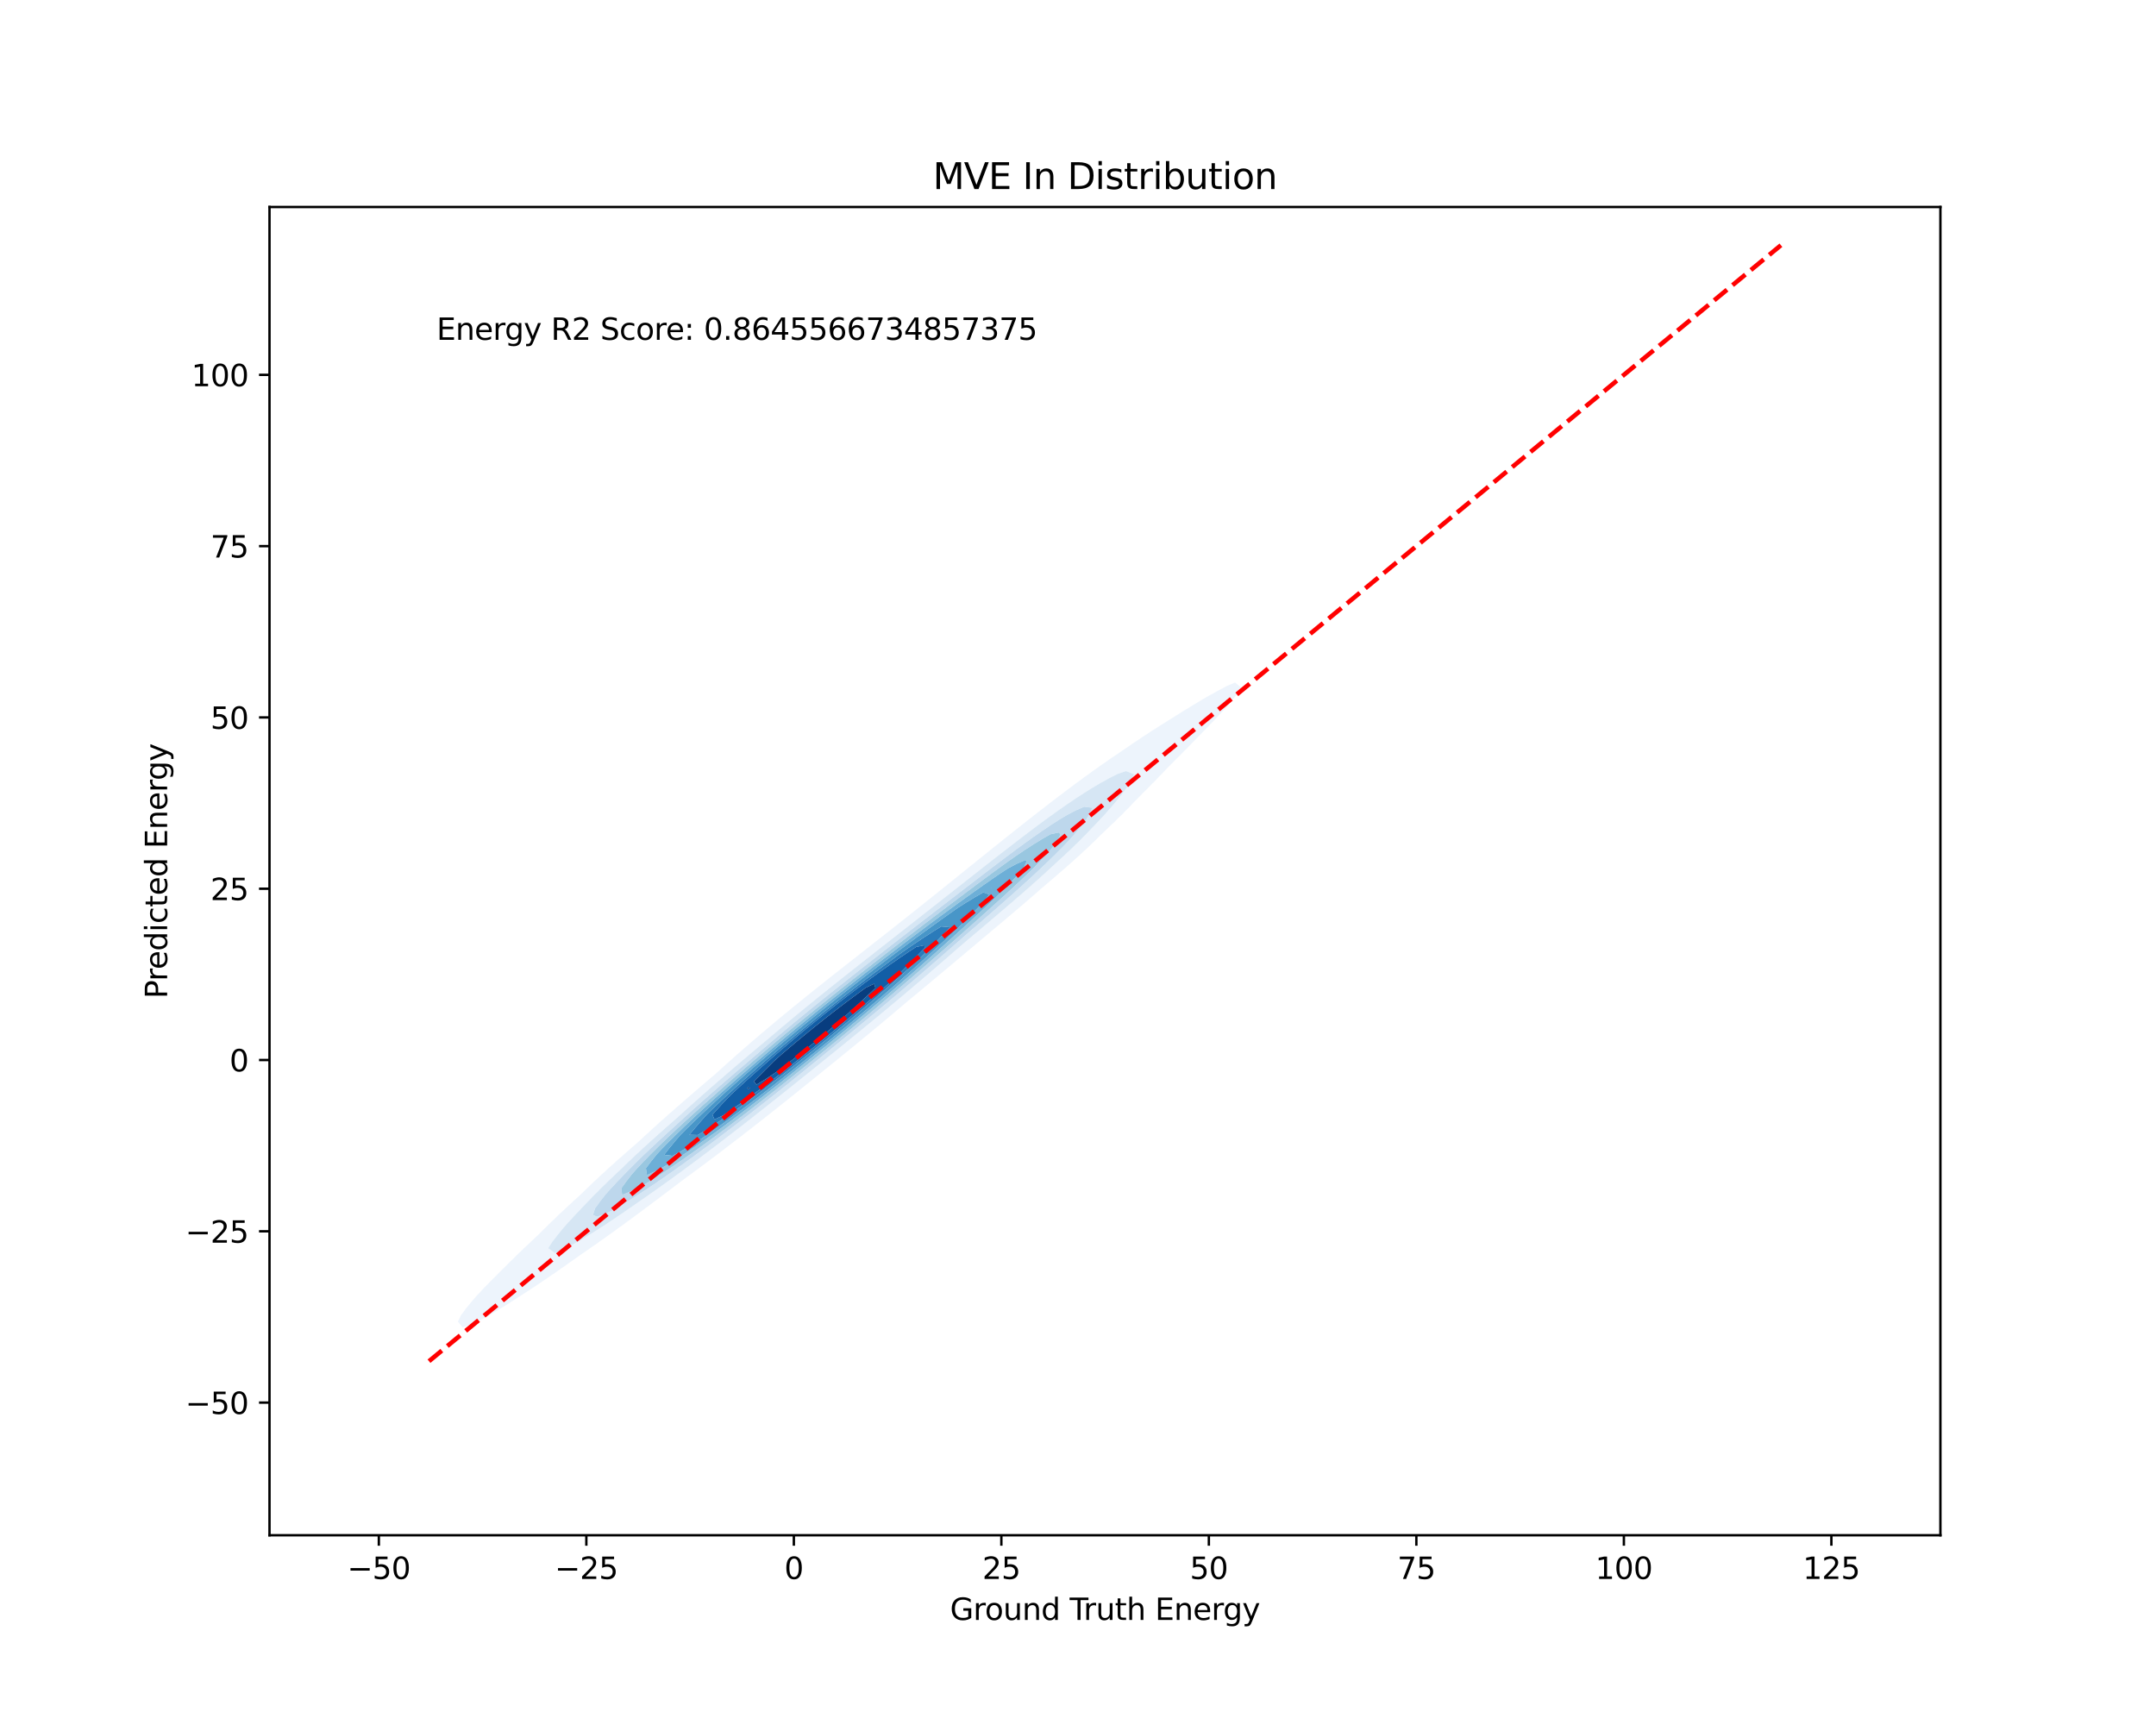<?xml version="1.0" encoding="utf-8" standalone="no"?>
<!DOCTYPE svg PUBLIC "-//W3C//DTD SVG 1.1//EN"
  "http://www.w3.org/Graphics/SVG/1.1/DTD/svg11.dtd">
<svg xmlns:xlink="http://www.w3.org/1999/xlink" width="720pt" height="576pt" viewBox="0 0 720 576" xmlns="http://www.w3.org/2000/svg" version="1.1">
 <defs>
  <style type="text/css">*{stroke-linejoin: round; stroke-linecap: butt}</style>
 </defs>
 <g id="figure_1">
  <g id="patch_1">
   <path d="M 0 576 
L 720 576 
L 720 0 
L 0 0 
z
" style="fill: #ffffff"/>
  </g>
  <g id="axes_1">
   <g id="patch_2">
    <path d="M 90 512.64 
L 648 512.64 
L 648 69.12 
L 90 69.12 
z
" style="fill: #ffffff"/>
   </g>
   <g id="QuadContourSet_1">
    <path d="M 154.492 443.234 
L 157.296 442.279 
L 159.272 441.32 
L 160.101 440.967 
L 162.905 439.467 
L 163.494 439.091 
L 165.709 437.83 
L 167.21 436.863 
L 168.513 436.109 
L 170.78 434.634 
L 171.317 434.32 
L 174.121 432.494 
L 174.247 432.405 
L 176.925 430.693 
L 177.656 430.176 
L 179.729 428.845 
L 180.994 427.948 
L 182.533 426.955 
L 184.272 425.719 
L 185.337 425.03 
L 187.495 423.49 
L 188.141 423.071 
L 190.67 421.262 
L 190.945 421.083 
L 193.749 419.088 
L 193.824 419.033 
L 196.553 417.17 
L 197.044 416.804 
L 199.357 415.218 
L 200.217 414.575 
L 202.161 413.237 
L 203.348 412.347 
L 204.965 411.229 
L 206.443 410.118 
L 207.769 409.197 
L 209.505 407.889 
L 210.573 407.144 
L 212.539 405.66 
L 213.377 405.072 
L 215.547 403.432 
L 216.181 402.985 
L 218.533 401.203 
L 218.985 400.883 
L 221.501 398.974 
L 221.789 398.769 
L 224.45 396.745 
L 224.593 396.643 
L 227.385 394.517 
L 227.397 394.508 
L 230.201 392.448 
L 230.409 392.288 
L 233.005 390.379 
L 233.42 390.059 
L 235.809 388.293 
L 236.407 387.83 
L 238.613 386.188 
L 239.37 385.602 
L 241.417 384.066 
L 242.309 383.373 
L 244.221 381.927 
L 245.225 381.144 
L 247.025 379.771 
L 248.118 378.915 
L 249.829 377.598 
L 250.989 376.687 
L 252.633 375.409 
L 253.839 374.458 
L 255.437 373.206 
L 256.671 372.229 
L 258.241 370.989 
L 259.486 370 
L 261.045 368.759 
L 262.285 367.772 
L 263.849 366.519 
L 265.073 365.543 
L 266.653 364.271 
L 267.849 363.314 
L 269.457 362.015 
L 270.618 361.085 
L 272.261 359.753 
L 273.38 358.857 
L 275.065 357.486 
L 276.136 356.628 
L 277.869 355.215 
L 278.886 354.399 
L 280.673 352.939 
L 281.63 352.17 
L 283.477 350.656 
L 284.366 349.942 
L 286.281 348.366 
L 287.091 347.713 
L 289.085 346.064 
L 289.804 345.484 
L 291.889 343.75 
L 292.5 343.255 
L 294.693 341.419 
L 295.176 341.027 
L 297.497 339.069 
L 297.83 338.798 
L 300.302 336.697 
L 300.458 336.569 
L 303.085 334.341 
L 303.106 334.322 
L 305.785 332.112 
L 305.91 332.004 
L 308.474 329.883 
L 308.714 329.675 
L 311.153 327.654 
L 311.518 327.336 
L 313.822 325.426 
L 314.322 324.99 
L 316.484 323.197 
L 317.126 322.637 
L 319.14 320.968 
L 319.93 320.28 
L 321.793 318.739 
L 322.734 317.922 
L 324.445 316.511 
L 325.538 315.565 
L 327.096 314.282 
L 328.342 313.208 
L 329.748 312.053 
L 331.146 310.851 
L 332.398 309.824 
L 333.95 308.493 
L 335.045 307.596 
L 336.754 306.129 
L 337.683 305.367 
L 339.558 303.754 
L 340.309 303.138 
L 342.362 301.363 
L 342.913 300.909 
L 345.166 298.947 
L 345.488 298.681 
L 347.97 296.496 
L 348.024 296.452 
L 350.639 294.223 
L 350.774 294.101 
L 353.251 291.994 
L 353.578 291.693 
L 355.824 289.766 
L 356.382 289.243 
L 358.352 287.537 
L 359.186 286.74 
L 360.825 285.308 
L 361.99 284.174 
L 363.231 283.079 
L 364.794 281.528 
L 365.556 280.851 
L 367.598 278.786 
L 367.781 278.622 
L 370.121 276.393 
L 370.402 276.098 
L 372.479 274.164 
L 373.206 273.389 
L 374.76 271.936 
L 376.01 270.592 
L 376.954 269.707 
L 378.814 267.699 
L 379.049 267.478 
L 381.266 265.249 
L 381.618 264.859 
L 383.515 263.021 
L 384.422 262.025 
L 385.706 260.792 
L 387.226 259.146 
L 387.84 258.563 
L 389.95 256.334 
L 390.03 256.246 
L 392.2 254.106 
L 392.834 253.418 
L 394.421 251.877 
L 395.638 250.583 
L 396.615 249.648 
L 398.442 247.739 
L 398.78 247.419 
L 400.951 245.191 
L 401.246 244.867 
L 403.132 242.962 
L 404.05 241.965 
L 405.278 240.733 
L 406.854 239.033 
L 407.383 238.505 
L 409.402 236.276 
L 409.658 235.955 
L 411.281 234.047 
L 412.462 232.57 
L 413.103 231.818 
L 414.499 229.59 
L 412.462 227.896 
L 409.658 229.079 
L 408.749 229.59 
L 406.854 230.575 
L 404.63 231.818 
L 404.05 232.119 
L 401.246 233.741 
L 400.767 234.047 
L 398.442 235.427 
L 397.106 236.276 
L 395.638 237.141 
L 393.484 238.505 
L 392.834 238.885 
L 390.03 240.651 
L 389.908 240.733 
L 387.226 242.4 
L 386.396 242.962 
L 384.422 244.189 
L 382.95 245.191 
L 381.618 246.021 
L 379.576 247.419 
L 378.814 247.896 
L 376.275 249.648 
L 376.01 249.815 
L 373.206 251.734 
L 373.01 251.877 
L 370.402 253.634 
L 369.761 254.106 
L 367.598 255.579 
L 366.582 256.334 
L 364.794 257.568 
L 363.466 258.563 
L 361.99 259.595 
L 360.407 260.792 
L 359.186 261.657 
L 357.398 263.021 
L 356.382 263.751 
L 354.433 265.249 
L 353.578 265.872 
L 351.505 267.478 
L 350.774 268.018 
L 348.61 269.707 
L 347.97 270.186 
L 345.743 271.936 
L 345.166 272.373 
L 342.899 274.164 
L 342.362 274.576 
L 340.074 276.393 
L 339.558 276.794 
L 337.266 278.622 
L 336.754 279.023 
L 334.471 280.851 
L 333.95 281.262 
L 331.686 283.079 
L 331.146 283.509 
L 328.909 285.308 
L 328.342 285.761 
L 326.138 287.537 
L 325.538 288.018 
L 323.37 289.766 
L 322.734 290.277 
L 320.603 291.994 
L 319.93 292.535 
L 317.835 294.223 
L 317.126 294.792 
L 315.063 296.452 
L 314.322 297.046 
L 312.286 298.681 
L 311.518 299.295 
L 309.502 300.909 
L 308.714 301.538 
L 306.71 303.138 
L 305.91 303.774 
L 303.909 305.367 
L 303.106 306.003 
L 301.099 307.596 
L 300.302 308.224 
L 298.279 309.824 
L 297.497 310.439 
L 295.451 312.053 
L 294.693 312.647 
L 292.616 314.282 
L 291.889 314.85 
L 289.776 316.511 
L 289.085 317.05 
L 286.933 318.739 
L 286.281 319.249 
L 284.091 320.968 
L 283.477 321.449 
L 281.253 323.197 
L 280.673 323.653 
L 278.424 325.426 
L 277.869 325.865 
L 275.606 327.654 
L 275.065 328.086 
L 272.804 329.883 
L 272.261 330.32 
L 270.02 332.112 
L 269.457 332.57 
L 267.257 334.341 
L 266.653 334.837 
L 264.517 336.569 
L 263.849 337.126 
L 261.802 338.798 
L 261.045 339.436 
L 259.112 341.027 
L 258.241 341.771 
L 256.449 343.255 
L 255.437 344.131 
L 253.814 345.484 
L 252.633 346.519 
L 251.208 347.713 
L 249.829 348.934 
L 248.632 349.942 
L 247.025 351.379 
L 246.088 352.17 
L 244.221 353.854 
L 243.578 354.399 
L 241.417 356.362 
L 241.103 356.628 
L 238.637 358.857 
L 238.613 358.878 
L 236.009 361.085 
L 235.809 361.266 
L 233.395 363.314 
L 233.005 363.669 
L 230.797 365.543 
L 230.201 366.087 
L 228.216 367.772 
L 227.397 368.522 
L 225.656 370 
L 224.593 370.979 
L 223.12 372.229 
L 221.789 373.46 
L 220.614 374.458 
L 218.985 375.97 
L 218.142 376.687 
L 216.181 378.517 
L 215.712 378.915 
L 213.377 381.106 
L 213.332 381.144 
L 210.772 383.373 
L 210.573 383.563 
L 208.216 385.602 
L 207.769 386.031 
L 205.693 387.83 
L 204.965 388.534 
L 203.21 390.059 
L 202.161 391.081 
L 200.774 392.288 
L 199.357 393.678 
L 198.395 394.517 
L 196.553 396.333 
L 196.081 396.745 
L 193.798 398.974 
L 193.749 399.024 
L 191.331 401.203 
L 190.945 401.595 
L 188.907 403.432 
L 188.141 404.212 
L 186.532 405.66 
L 185.337 406.876 
L 184.21 407.889 
L 182.533 409.59 
L 181.944 410.118 
L 179.733 412.347 
L 179.729 412.351 
L 177.334 414.575 
L 176.925 414.998 
L 174.97 416.804 
L 174.121 417.677 
L 172.646 419.033 
L 171.317 420.392 
L 170.367 421.262 
L 168.513 423.152 
L 168.143 423.49 
L 165.922 425.719 
L 165.709 425.951 
L 163.675 427.948 
L 162.905 428.794 
L 161.505 430.176 
L 160.101 431.737 
L 159.43 432.405 
L 157.476 434.634 
L 157.296 434.876 
L 155.658 436.863 
L 154.492 438.476 
L 153.996 439.091 
L 152.926 441.32 
z
M 183.07 416.804 
L 184.478 414.575 
L 185.337 413.527 
L 186.217 412.347 
L 188.037 410.118 
L 188.141 410.012 
L 190.013 407.889 
L 190.945 406.934 
L 192.065 405.66 
L 193.749 403.929 
L 194.186 403.432 
L 196.335 401.203 
L 196.553 400.997 
L 198.478 398.974 
L 199.357 398.147 
L 200.698 396.745 
L 202.161 395.373 
L 202.986 394.517 
L 204.965 392.666 
L 205.332 392.288 
L 207.712 390.059 
L 207.769 390.008 
L 209.99 387.83 
L 210.573 387.313 
L 212.334 385.602 
L 213.377 384.679 
L 214.733 383.373 
L 216.181 382.097 
L 217.179 381.144 
L 218.985 379.559 
L 219.665 378.915 
L 221.789 377.057 
L 222.184 376.687 
L 224.593 374.586 
L 224.73 374.458 
L 227.233 372.229 
L 227.397 372.089 
L 229.68 370 
L 230.201 369.555 
L 232.162 367.772 
L 233.005 367.052 
L 234.674 365.543 
L 235.809 364.576 
L 237.211 363.314 
L 238.613 362.122 
L 239.771 361.085 
L 241.417 359.688 
L 242.351 358.857 
L 244.221 357.273 
L 244.95 356.628 
L 247.025 354.875 
L 247.567 354.399 
L 249.829 352.494 
L 250.201 352.17 
L 252.633 350.13 
L 252.851 349.942 
L 255.437 347.782 
L 255.518 347.713 
L 258.171 345.484 
L 258.241 345.426 
L 260.793 343.255 
L 261.045 343.047 
L 263.446 341.027 
L 263.849 340.696 
L 266.129 338.798 
L 266.653 338.372 
L 268.84 336.569 
L 269.457 336.07 
L 271.577 334.341 
L 272.261 333.791 
L 274.337 332.112 
L 275.065 331.53 
L 277.118 329.883 
L 277.869 329.285 
L 279.916 327.654 
L 280.673 327.053 
L 282.728 325.426 
L 283.477 324.833 
L 285.551 323.197 
L 286.281 322.62 
L 288.383 320.968 
L 289.085 320.414 
L 291.221 318.739 
L 291.889 318.213 
L 294.064 316.511 
L 294.693 316.014 
L 296.909 314.282 
L 297.497 313.817 
L 299.755 312.053 
L 300.302 311.621 
L 302.601 309.824 
L 303.106 309.425 
L 305.446 307.596 
L 305.91 307.228 
L 308.289 305.367 
L 308.714 305.03 
L 311.129 303.138 
L 311.518 302.829 
L 313.967 300.909 
L 314.322 300.626 
L 316.801 298.681 
L 317.126 298.422 
L 319.633 296.452 
L 319.93 296.215 
L 322.465 294.223 
L 322.734 294.008 
L 325.298 291.994 
L 325.538 291.803 
L 328.137 289.766 
L 328.342 289.602 
L 330.985 287.537 
L 331.146 287.409 
L 333.848 285.308 
L 333.95 285.228 
L 336.732 283.079 
L 336.754 283.062 
L 339.558 280.899 
L 339.623 280.851 
L 342.362 278.751 
L 342.54 278.622 
L 345.166 276.628 
L 345.496 276.393 
L 347.97 274.536 
L 348.503 274.164 
L 350.774 272.481 
L 351.575 271.936 
L 353.578 270.472 
L 354.726 269.707 
L 356.382 268.515 
L 357.975 267.478 
L 359.186 266.62 
L 361.342 265.249 
L 361.99 264.798 
L 364.794 263.058 
L 364.864 263.021 
L 367.598 261.388 
L 368.76 260.792 
L 370.402 259.838 
L 372.962 258.563 
L 373.206 258.425 
L 376.01 257.469 
L 378.793 258.563 
L 377.64 260.792 
L 376.308 263.021 
L 376.01 263.38 
L 374.616 265.249 
L 373.206 266.966 
L 372.825 267.478 
L 370.956 269.707 
L 370.402 270.288 
L 368.987 271.936 
L 367.598 273.382 
L 366.917 274.164 
L 364.794 276.355 
L 364.76 276.393 
L 362.647 278.622 
L 361.99 279.245 
L 360.441 280.851 
L 359.186 282.027 
L 358.149 283.079 
L 356.382 284.715 
L 355.786 285.308 
L 353.578 287.325 
L 353.361 287.537 
L 350.929 289.766 
L 350.774 289.901 
L 348.519 291.994 
L 347.97 292.468 
L 346.052 294.223 
L 345.166 294.982 
L 343.54 296.452 
L 342.362 297.453 
L 340.991 298.681 
L 339.558 299.892 
L 338.413 300.909 
L 336.754 302.307 
L 335.814 303.138 
L 333.95 304.705 
L 333.199 305.367 
L 331.146 307.091 
L 330.573 307.596 
L 328.342 309.469 
L 327.939 309.824 
L 325.538 311.842 
L 325.299 312.053 
L 322.734 314.212 
L 322.655 314.282 
L 320.057 316.511 
L 319.93 316.617 
L 317.503 318.739 
L 317.126 319.054 
L 314.939 320.968 
L 314.322 321.484 
L 312.364 323.197 
L 311.518 323.903 
L 309.775 325.426 
L 308.714 326.311 
L 307.171 327.654 
L 305.91 328.705 
L 304.551 329.883 
L 303.106 331.084 
L 301.914 332.112 
L 300.302 333.448 
L 299.26 334.341 
L 297.497 335.796 
L 296.589 336.569 
L 294.693 338.129 
L 293.903 338.798 
L 291.889 340.448 
L 291.201 341.027 
L 289.085 342.755 
L 288.487 343.255 
L 286.281 345.051 
L 285.76 345.484 
L 283.477 347.338 
L 283.024 347.713 
L 280.673 349.618 
L 280.279 349.942 
L 277.869 351.89 
L 277.527 352.17 
L 275.065 354.158 
L 274.769 354.399 
L 272.261 356.42 
L 272.005 356.628 
L 269.457 358.677 
L 269.235 358.857 
L 266.653 360.929 
L 266.459 361.085 
L 263.849 363.175 
L 263.675 363.314 
L 261.045 365.414 
L 260.883 365.543 
L 258.241 367.645 
L 258.08 367.772 
L 255.437 369.866 
L 255.265 370 
L 252.633 372.077 
L 252.437 372.229 
L 249.829 374.276 
L 249.592 374.458 
L 247.025 376.462 
L 246.729 376.687 
L 244.221 378.634 
L 243.847 378.915 
L 241.417 380.792 
L 240.943 381.144 
L 238.613 382.934 
L 238.017 383.373 
L 235.809 385.059 
L 235.065 385.602 
L 233.005 387.167 
L 232.086 387.83 
L 230.201 389.257 
L 229.079 390.059 
L 227.397 391.326 
L 226.039 392.288 
L 224.593 393.372 
L 222.963 394.517 
L 221.789 395.394 
L 219.849 396.745 
L 218.985 397.388 
L 216.689 398.974 
L 216.181 399.351 
L 213.48 401.203 
L 213.377 401.279 
L 210.573 403.239 
L 210.273 403.432 
L 207.769 405.184 
L 207.018 405.66 
L 204.965 407.088 
L 203.69 407.889 
L 202.161 408.946 
L 200.279 410.118 
L 199.357 410.751 
L 196.775 412.347 
L 196.553 412.498 
L 193.749 414.178 
L 192.99 414.575 
L 190.945 415.775 
L 188.962 416.804 
L 188.141 417.281 
L 185.337 418.444 
z
" clip-path="url(#p8b8fb2b070)" style="fill: #edf4fc"/>
    <path d="M 185.337 418.444 
L 188.141 417.281 
L 188.962 416.804 
L 190.945 415.775 
L 192.99 414.575 
L 193.749 414.178 
L 196.553 412.498 
L 196.775 412.347 
L 199.357 410.751 
L 200.279 410.118 
L 202.161 408.946 
L 203.69 407.889 
L 204.965 407.088 
L 207.018 405.66 
L 207.769 405.184 
L 210.273 403.432 
L 210.573 403.239 
L 213.377 401.279 
L 213.48 401.203 
L 216.181 399.351 
L 216.689 398.974 
L 218.985 397.388 
L 219.849 396.745 
L 221.789 395.394 
L 222.963 394.517 
L 224.593 393.372 
L 226.039 392.288 
L 227.397 391.326 
L 229.079 390.059 
L 230.201 389.257 
L 232.086 387.83 
L 233.005 387.167 
L 235.065 385.602 
L 235.809 385.059 
L 238.017 383.373 
L 238.613 382.934 
L 240.943 381.144 
L 241.417 380.792 
L 243.847 378.915 
L 244.221 378.634 
L 246.729 376.687 
L 247.025 376.462 
L 249.592 374.458 
L 249.829 374.276 
L 252.437 372.229 
L 252.633 372.077 
L 255.265 370 
L 255.437 369.866 
L 258.08 367.772 
L 258.241 367.645 
L 260.883 365.543 
L 261.045 365.414 
L 263.675 363.314 
L 263.849 363.175 
L 266.459 361.085 
L 266.653 360.929 
L 269.235 358.857 
L 269.457 358.677 
L 272.005 356.628 
L 272.261 356.42 
L 274.769 354.399 
L 275.065 354.158 
L 277.527 352.17 
L 277.869 351.89 
L 280.279 349.942 
L 280.673 349.618 
L 283.024 347.713 
L 283.477 347.338 
L 285.76 345.484 
L 286.281 345.051 
L 288.487 343.255 
L 289.085 342.755 
L 291.201 341.027 
L 291.889 340.448 
L 293.903 338.798 
L 294.693 338.129 
L 296.589 336.569 
L 297.497 335.796 
L 299.26 334.341 
L 300.302 333.448 
L 301.914 332.112 
L 303.106 331.084 
L 304.551 329.883 
L 305.91 328.705 
L 307.171 327.654 
L 308.714 326.311 
L 309.775 325.426 
L 311.518 323.903 
L 312.364 323.197 
L 314.322 321.484 
L 314.939 320.968 
L 317.126 319.054 
L 317.503 318.739 
L 319.93 316.617 
L 320.057 316.511 
L 322.655 314.282 
L 322.734 314.212 
L 325.299 312.053 
L 325.538 311.842 
L 327.939 309.824 
L 328.342 309.469 
L 330.573 307.596 
L 331.146 307.091 
L 333.199 305.367 
L 333.95 304.705 
L 335.814 303.138 
L 336.754 302.307 
L 338.413 300.909 
L 339.558 299.892 
L 340.991 298.681 
L 342.362 297.453 
L 343.54 296.452 
L 345.166 294.982 
L 346.052 294.223 
L 347.97 292.468 
L 348.519 291.994 
L 350.774 289.901 
L 350.929 289.766 
L 353.361 287.537 
L 353.578 287.325 
L 355.786 285.308 
L 356.382 284.715 
L 358.149 283.079 
L 359.186 282.027 
L 360.441 280.851 
L 361.99 279.245 
L 362.647 278.622 
L 364.76 276.393 
L 364.794 276.355 
L 366.917 274.164 
L 367.598 273.382 
L 368.987 271.936 
L 370.402 270.288 
L 370.956 269.707 
L 372.825 267.478 
L 373.206 266.966 
L 374.616 265.249 
L 376.01 263.38 
L 376.308 263.021 
L 377.64 260.792 
L 378.793 258.563 
L 376.01 257.469 
L 373.206 258.425 
L 372.962 258.563 
L 370.402 259.838 
L 368.76 260.792 
L 367.598 261.388 
L 364.864 263.021 
L 364.794 263.058 
L 361.99 264.798 
L 361.342 265.249 
L 359.186 266.62 
L 357.975 267.478 
L 356.382 268.515 
L 354.726 269.707 
L 353.578 270.472 
L 351.575 271.936 
L 350.774 272.481 
L 348.503 274.164 
L 347.97 274.536 
L 345.496 276.393 
L 345.166 276.628 
L 342.54 278.622 
L 342.362 278.751 
L 339.623 280.851 
L 339.558 280.899 
L 336.754 283.062 
L 336.732 283.079 
L 333.95 285.228 
L 333.848 285.308 
L 331.146 287.409 
L 330.985 287.537 
L 328.342 289.602 
L 328.137 289.766 
L 325.538 291.803 
L 325.298 291.994 
L 322.734 294.008 
L 322.465 294.223 
L 319.93 296.215 
L 319.633 296.452 
L 317.126 298.422 
L 316.801 298.681 
L 314.322 300.626 
L 313.967 300.909 
L 311.518 302.829 
L 311.129 303.138 
L 308.714 305.03 
L 308.289 305.367 
L 305.91 307.228 
L 305.446 307.596 
L 303.106 309.425 
L 302.601 309.824 
L 300.302 311.621 
L 299.755 312.053 
L 297.497 313.817 
L 296.909 314.282 
L 294.693 316.014 
L 294.064 316.511 
L 291.889 318.213 
L 291.221 318.739 
L 289.085 320.414 
L 288.383 320.968 
L 286.281 322.62 
L 285.551 323.197 
L 283.477 324.833 
L 282.728 325.426 
L 280.673 327.053 
L 279.916 327.654 
L 277.869 329.285 
L 277.118 329.883 
L 275.065 331.53 
L 274.337 332.112 
L 272.261 333.791 
L 271.577 334.341 
L 269.457 336.07 
L 268.84 336.569 
L 266.653 338.372 
L 266.129 338.798 
L 263.849 340.696 
L 263.446 341.027 
L 261.045 343.047 
L 260.793 343.255 
L 258.241 345.426 
L 258.171 345.484 
L 255.518 347.713 
L 255.437 347.782 
L 252.851 349.942 
L 252.633 350.13 
L 250.201 352.17 
L 249.829 352.494 
L 247.567 354.399 
L 247.025 354.875 
L 244.95 356.628 
L 244.221 357.273 
L 242.351 358.857 
L 241.417 359.688 
L 239.771 361.085 
L 238.613 362.122 
L 237.211 363.314 
L 235.809 364.576 
L 234.674 365.543 
L 233.005 367.052 
L 232.162 367.772 
L 230.201 369.555 
L 229.68 370 
L 227.397 372.089 
L 227.233 372.229 
L 224.73 374.458 
L 224.593 374.586 
L 222.184 376.687 
L 221.789 377.057 
L 219.665 378.915 
L 218.985 379.559 
L 217.179 381.144 
L 216.181 382.097 
L 214.733 383.373 
L 213.377 384.679 
L 212.334 385.602 
L 210.573 387.313 
L 209.99 387.83 
L 207.769 390.008 
L 207.712 390.059 
L 205.332 392.288 
L 204.965 392.666 
L 202.986 394.517 
L 202.161 395.373 
L 200.698 396.745 
L 199.357 398.147 
L 198.478 398.974 
L 196.553 400.997 
L 196.335 401.203 
L 194.186 403.432 
L 193.749 403.929 
L 192.065 405.66 
L 190.945 406.934 
L 190.013 407.889 
L 188.141 410.012 
L 188.037 410.118 
L 186.217 412.347 
L 185.337 413.527 
L 184.478 414.575 
L 183.07 416.804 
z
M 198.027 405.66 
L 198.735 403.432 
L 199.357 402.626 
L 200.371 401.203 
L 202.103 398.974 
L 202.161 398.915 
L 204.092 396.745 
L 204.965 395.854 
L 206.166 394.517 
L 207.769 392.888 
L 208.313 392.288 
L 210.52 390.059 
L 210.573 390.01 
L 212.734 387.83 
L 213.377 387.237 
L 215.016 385.602 
L 216.181 384.534 
L 217.357 383.373 
L 218.985 381.889 
L 219.748 381.144 
L 221.789 379.293 
L 222.181 378.915 
L 224.593 376.74 
L 224.649 376.687 
L 227.061 374.458 
L 227.397 374.166 
L 229.496 372.229 
L 230.201 371.618 
L 231.967 370 
L 233.005 369.103 
L 234.47 367.772 
L 235.809 366.617 
L 236.999 365.543 
L 238.613 364.155 
L 239.55 363.314 
L 241.417 361.713 
L 242.122 361.085 
L 244.221 359.291 
L 244.712 358.857 
L 247.025 356.885 
L 247.318 356.628 
L 249.829 354.496 
L 249.941 354.399 
L 252.551 352.17 
L 252.633 352.101 
L 255.132 349.942 
L 255.437 349.687 
L 257.741 347.713 
L 258.241 347.297 
L 260.378 345.484 
L 261.045 344.933 
L 263.041 343.255 
L 263.849 342.592 
L 265.731 341.027 
L 266.653 340.273 
L 268.444 338.798 
L 269.457 337.976 
L 271.181 336.569 
L 272.261 335.697 
L 273.938 334.341 
L 275.065 333.436 
L 276.715 332.112 
L 277.869 331.189 
L 279.508 329.883 
L 280.673 328.956 
L 282.317 327.654 
L 283.477 326.733 
L 285.138 325.426 
L 286.281 324.521 
L 287.97 323.197 
L 289.085 322.316 
L 290.812 320.968 
L 291.889 320.119 
L 293.663 318.739 
L 294.693 317.928 
L 296.521 316.511 
L 297.497 315.743 
L 299.387 314.282 
L 300.302 313.563 
L 302.259 312.053 
L 303.106 311.388 
L 305.137 309.824 
L 305.91 309.217 
L 308.021 307.596 
L 308.714 307.05 
L 310.908 305.367 
L 311.518 304.887 
L 313.798 303.138 
L 314.322 302.726 
L 316.692 300.909 
L 317.126 300.567 
L 319.587 298.681 
L 319.93 298.411 
L 322.486 296.452 
L 322.734 296.257 
L 325.391 294.223 
L 325.538 294.107 
L 328.303 291.994 
L 328.342 291.964 
L 331.146 289.821 
L 331.221 289.766 
L 333.95 287.686 
L 334.156 287.537 
L 336.754 285.572 
L 337.124 285.308 
L 339.558 283.485 
L 340.135 283.079 
L 342.362 281.432 
L 343.206 280.851 
L 345.166 279.422 
L 346.357 278.622 
L 347.97 277.467 
L 349.612 276.393 
L 350.774 275.578 
L 353.004 274.164 
L 353.578 273.771 
L 356.382 272.088 
L 356.706 271.936 
L 359.186 270.639 
L 361.332 269.707 
L 361.99 269.386 
L 364.794 269.707 
L 363.789 271.936 
L 362.461 274.164 
L 361.99 274.725 
L 360.677 276.393 
L 359.186 278.139 
L 358.796 278.622 
L 356.787 280.851 
L 356.382 281.252 
L 354.65 283.079 
L 353.578 284.124 
L 352.43 285.308 
L 350.774 286.896 
L 350.139 287.537 
L 347.97 289.586 
L 347.788 289.766 
L 345.411 291.994 
L 345.166 292.211 
L 343.001 294.223 
L 342.362 294.783 
L 340.545 296.452 
L 339.558 297.31 
L 338.053 298.681 
L 336.754 299.804 
L 335.533 300.909 
L 333.95 302.274 
L 332.992 303.138 
L 331.146 304.726 
L 330.434 305.367 
L 328.342 307.165 
L 327.863 307.596 
L 325.538 309.595 
L 325.283 309.824 
L 322.734 312.018 
L 322.695 312.053 
L 320.159 314.282 
L 319.93 314.475 
L 317.625 316.511 
L 317.126 316.932 
L 315.08 318.739 
L 314.322 319.38 
L 312.522 320.968 
L 311.518 321.816 
L 309.95 323.197 
L 308.714 324.24 
L 307.362 325.426 
L 305.91 326.649 
L 304.759 327.654 
L 303.106 329.044 
L 302.14 329.883 
L 300.302 331.423 
L 299.504 332.112 
L 297.497 333.786 
L 296.851 334.341 
L 294.693 336.134 
L 294.182 336.569 
L 291.889 338.467 
L 291.499 338.798 
L 289.085 340.787 
L 288.801 341.027 
L 286.281 343.095 
L 286.09 343.255 
L 283.477 345.393 
L 283.367 345.484 
L 280.673 347.681 
L 280.635 347.713 
L 277.906 349.942 
L 277.869 349.971 
L 275.184 352.17 
L 275.065 352.266 
L 272.449 354.399 
L 272.261 354.551 
L 269.703 356.628 
L 269.457 356.825 
L 266.944 358.857 
L 266.653 359.09 
L 264.172 361.085 
L 263.849 361.344 
L 261.386 363.314 
L 261.045 363.586 
L 258.582 365.543 
L 258.241 365.814 
L 255.758 367.772 
L 255.437 368.026 
L 252.913 370 
L 252.633 370.221 
L 250.042 372.229 
L 249.829 372.397 
L 247.144 374.458 
L 247.025 374.551 
L 244.221 376.683 
L 244.216 376.687 
L 241.417 378.825 
L 241.293 378.915 
L 238.613 380.947 
L 238.341 381.144 
L 235.809 383.048 
L 235.354 383.373 
L 233.005 385.126 
L 232.33 385.602 
L 230.201 387.178 
L 229.264 387.83 
L 227.397 389.203 
L 226.151 390.059 
L 224.593 391.196 
L 222.984 392.288 
L 221.789 393.154 
L 219.757 394.517 
L 218.985 395.072 
L 216.46 396.745 
L 216.181 396.944 
L 213.377 398.776 
L 213.04 398.974 
L 210.573 400.559 
L 209.453 401.203 
L 207.769 402.269 
L 205.709 403.432 
L 204.965 403.896 
L 202.161 405.311 
L 201.089 405.66 
L 199.357 406.302 
z
" clip-path="url(#p8b8fb2b070)" style="fill: #d6e6f4"/>
    <path d="M 199.357 406.302 
L 201.089 405.66 
L 202.161 405.311 
L 204.965 403.896 
L 205.709 403.432 
L 207.769 402.269 
L 209.453 401.203 
L 210.573 400.559 
L 213.04 398.974 
L 213.377 398.776 
L 216.181 396.944 
L 216.46 396.745 
L 218.985 395.072 
L 219.757 394.517 
L 221.789 393.154 
L 222.984 392.288 
L 224.593 391.196 
L 226.151 390.059 
L 227.397 389.203 
L 229.264 387.83 
L 230.201 387.178 
L 232.33 385.602 
L 233.005 385.126 
L 235.354 383.373 
L 235.809 383.048 
L 238.341 381.144 
L 238.613 380.947 
L 241.293 378.915 
L 241.417 378.825 
L 244.216 376.687 
L 244.221 376.683 
L 247.025 374.551 
L 247.144 374.458 
L 249.829 372.397 
L 250.042 372.229 
L 252.633 370.221 
L 252.913 370 
L 255.437 368.026 
L 255.758 367.772 
L 258.241 365.814 
L 258.582 365.543 
L 261.045 363.586 
L 261.386 363.314 
L 263.849 361.344 
L 264.172 361.085 
L 266.653 359.09 
L 266.944 358.857 
L 269.457 356.825 
L 269.703 356.628 
L 272.261 354.551 
L 272.449 354.399 
L 275.065 352.266 
L 275.184 352.17 
L 277.869 349.971 
L 277.906 349.942 
L 280.635 347.713 
L 280.673 347.681 
L 283.367 345.484 
L 283.477 345.393 
L 286.09 343.255 
L 286.281 343.095 
L 288.801 341.027 
L 289.085 340.787 
L 291.499 338.798 
L 291.889 338.467 
L 294.182 336.569 
L 294.693 336.134 
L 296.851 334.341 
L 297.497 333.786 
L 299.504 332.112 
L 300.302 331.423 
L 302.14 329.883 
L 303.106 329.044 
L 304.759 327.654 
L 305.91 326.649 
L 307.362 325.426 
L 308.714 324.24 
L 309.95 323.197 
L 311.518 321.816 
L 312.522 320.968 
L 314.322 319.38 
L 315.08 318.739 
L 317.126 316.932 
L 317.625 316.511 
L 319.93 314.475 
L 320.159 314.282 
L 322.695 312.053 
L 322.734 312.018 
L 325.283 309.824 
L 325.538 309.595 
L 327.863 307.596 
L 328.342 307.165 
L 330.434 305.367 
L 331.146 304.726 
L 332.992 303.138 
L 333.95 302.274 
L 335.533 300.909 
L 336.754 299.804 
L 338.053 298.681 
L 339.558 297.31 
L 340.545 296.452 
L 342.362 294.783 
L 343.001 294.223 
L 345.166 292.211 
L 345.411 291.994 
L 347.788 289.766 
L 347.97 289.586 
L 350.139 287.537 
L 350.774 286.896 
L 352.43 285.308 
L 353.578 284.124 
L 354.65 283.079 
L 356.382 281.252 
L 356.787 280.851 
L 358.796 278.622 
L 359.186 278.139 
L 360.677 276.393 
L 361.99 274.725 
L 362.461 274.164 
L 363.789 271.936 
L 364.794 269.707 
L 361.99 269.386 
L 361.332 269.707 
L 359.186 270.639 
L 356.706 271.936 
L 356.382 272.088 
L 353.578 273.771 
L 353.004 274.164 
L 350.774 275.578 
L 349.612 276.393 
L 347.97 277.467 
L 346.357 278.622 
L 345.166 279.422 
L 343.206 280.851 
L 342.362 281.432 
L 340.135 283.079 
L 339.558 283.485 
L 337.124 285.308 
L 336.754 285.572 
L 334.156 287.537 
L 333.95 287.686 
L 331.221 289.766 
L 331.146 289.821 
L 328.342 291.964 
L 328.303 291.994 
L 325.538 294.107 
L 325.391 294.223 
L 322.734 296.257 
L 322.486 296.452 
L 319.93 298.411 
L 319.587 298.681 
L 317.126 300.567 
L 316.692 300.909 
L 314.322 302.726 
L 313.798 303.138 
L 311.518 304.887 
L 310.908 305.367 
L 308.714 307.05 
L 308.021 307.596 
L 305.91 309.217 
L 305.137 309.824 
L 303.106 311.388 
L 302.259 312.053 
L 300.302 313.563 
L 299.387 314.282 
L 297.497 315.743 
L 296.521 316.511 
L 294.693 317.928 
L 293.663 318.739 
L 291.889 320.119 
L 290.812 320.968 
L 289.085 322.316 
L 287.97 323.197 
L 286.281 324.521 
L 285.138 325.426 
L 283.477 326.733 
L 282.317 327.654 
L 280.673 328.956 
L 279.508 329.883 
L 277.869 331.189 
L 276.715 332.112 
L 275.065 333.436 
L 273.938 334.341 
L 272.261 335.697 
L 271.181 336.569 
L 269.457 337.976 
L 268.444 338.798 
L 266.653 340.273 
L 265.731 341.027 
L 263.849 342.592 
L 263.041 343.255 
L 261.045 344.933 
L 260.378 345.484 
L 258.241 347.297 
L 257.741 347.713 
L 255.437 349.687 
L 255.132 349.942 
L 252.633 352.101 
L 252.551 352.17 
L 249.941 354.399 
L 249.829 354.496 
L 247.318 356.628 
L 247.025 356.885 
L 244.712 358.857 
L 244.221 359.291 
L 242.122 361.085 
L 241.417 361.713 
L 239.55 363.314 
L 238.613 364.155 
L 236.999 365.543 
L 235.809 366.617 
L 234.47 367.772 
L 233.005 369.103 
L 231.967 370 
L 230.201 371.618 
L 229.496 372.229 
L 227.397 374.166 
L 227.061 374.458 
L 224.649 376.687 
L 224.593 376.74 
L 222.181 378.915 
L 221.789 379.293 
L 219.748 381.144 
L 218.985 381.889 
L 217.357 383.373 
L 216.181 384.534 
L 215.016 385.602 
L 213.377 387.237 
L 212.734 387.83 
L 210.573 390.01 
L 210.52 390.059 
L 208.313 392.288 
L 207.769 392.888 
L 206.166 394.517 
L 204.965 395.854 
L 204.092 396.745 
L 202.161 398.915 
L 202.103 398.974 
L 200.371 401.203 
L 199.357 402.626 
L 198.735 403.432 
L 198.027 405.66 
z
M 207.498 396.745 
L 207.769 396.395 
L 209.128 394.517 
L 210.573 392.657 
L 210.843 392.288 
L 212.813 390.059 
L 213.377 389.494 
L 214.924 387.83 
L 216.181 386.581 
L 217.105 385.602 
L 218.985 383.749 
L 219.345 383.373 
L 221.628 381.144 
L 221.789 380.998 
L 223.946 378.915 
L 224.593 378.332 
L 226.316 376.687 
L 227.397 375.718 
L 228.731 374.458 
L 230.201 373.146 
L 231.182 372.229 
L 233.005 370.61 
L 233.664 370 
L 235.809 368.105 
L 236.172 367.772 
L 238.613 365.624 
L 238.703 365.543 
L 241.209 363.314 
L 241.417 363.135 
L 243.719 361.085 
L 244.221 360.656 
L 246.255 358.857 
L 247.025 358.2 
L 248.815 356.628 
L 249.829 355.767 
L 251.399 354.399 
L 252.633 353.356 
L 254.005 352.17 
L 255.437 350.966 
L 256.633 349.942 
L 258.241 348.596 
L 259.282 347.713 
L 261.045 346.247 
L 261.953 345.484 
L 263.849 343.918 
L 264.646 343.255 
L 266.653 341.609 
L 267.36 341.027 
L 269.457 339.317 
L 270.095 338.798 
L 272.261 337.043 
L 272.849 336.569 
L 275.065 334.785 
L 275.621 334.341 
L 277.869 332.541 
L 278.41 332.112 
L 280.673 330.31 
L 281.215 329.883 
L 283.477 328.09 
L 284.034 327.654 
L 286.281 325.88 
L 286.866 325.426 
L 289.085 323.679 
L 289.71 323.197 
L 291.889 321.487 
L 292.566 320.968 
L 294.693 319.304 
L 295.433 318.739 
L 297.497 317.129 
L 298.311 316.511 
L 300.302 314.962 
L 301.201 314.282 
L 303.106 312.803 
L 304.102 312.053 
L 305.91 310.652 
L 307.015 309.824 
L 308.714 308.51 
L 309.938 307.596 
L 311.518 306.375 
L 312.871 305.367 
L 314.322 304.247 
L 315.814 303.138 
L 317.126 302.126 
L 318.766 300.909 
L 319.93 300.012 
L 321.727 298.681 
L 322.734 297.905 
L 324.699 296.452 
L 325.538 295.806 
L 327.684 294.223 
L 328.342 293.718 
L 330.689 291.994 
L 331.146 291.644 
L 333.721 289.766 
L 333.95 289.591 
L 336.754 287.569 
L 336.803 287.537 
L 339.558 285.612 
L 340.032 285.308 
L 342.362 283.716 
L 343.388 283.079 
L 345.166 281.898 
L 346.921 280.851 
L 347.97 280.177 
L 350.704 278.622 
L 350.774 278.579 
L 353.578 277.971 
L 354.154 278.622 
L 353.578 279.856 
L 353.107 280.851 
L 351.43 283.079 
L 350.774 283.8 
L 349.446 285.308 
L 347.97 286.895 
L 347.39 287.537 
L 345.253 289.766 
L 345.166 289.847 
L 342.959 291.994 
L 342.362 292.544 
L 340.612 294.223 
L 339.558 295.185 
L 338.224 296.452 
L 336.754 297.783 
L 335.801 298.681 
L 333.95 300.349 
L 333.352 300.909 
L 331.146 302.892 
L 330.882 303.138 
L 328.4 305.367 
L 328.342 305.417 
L 325.921 307.596 
L 325.538 307.925 
L 323.427 309.824 
L 322.734 310.421 
L 320.92 312.053 
L 319.93 312.906 
L 318.401 314.282 
L 317.126 315.381 
L 315.869 316.511 
L 314.322 317.845 
L 313.325 318.739 
L 311.518 320.298 
L 310.768 320.968 
L 308.714 322.737 
L 308.198 323.197 
L 305.91 325.162 
L 305.613 325.426 
L 303.106 327.573 
L 303.013 327.654 
L 300.425 329.883 
L 300.302 329.986 
L 297.84 332.112 
L 297.497 332.398 
L 295.233 334.341 
L 294.693 334.789 
L 292.604 336.569 
L 291.889 337.161 
L 289.955 338.798 
L 289.085 339.515 
L 287.287 341.027 
L 286.281 341.852 
L 284.601 343.255 
L 283.477 344.175 
L 281.899 345.484 
L 280.673 346.484 
L 279.184 347.713 
L 277.869 348.782 
L 276.455 349.942 
L 275.065 351.068 
L 273.714 352.17 
L 272.261 353.345 
L 270.962 354.399 
L 269.457 355.612 
L 268.197 356.628 
L 266.653 357.869 
L 265.421 358.857 
L 263.849 360.116 
L 262.631 361.085 
L 261.045 362.351 
L 259.826 363.314 
L 258.241 364.573 
L 257.003 365.543 
L 255.437 366.781 
L 254.16 367.772 
L 252.633 368.972 
L 251.295 370 
L 249.829 371.145 
L 248.403 372.229 
L 247.025 373.297 
L 245.48 374.458 
L 244.221 375.427 
L 242.525 376.687 
L 241.417 377.533 
L 239.531 378.915 
L 238.613 379.611 
L 236.494 381.144 
L 235.809 381.659 
L 233.41 383.373 
L 233.005 383.675 
L 230.273 385.602 
L 230.201 385.655 
L 227.397 387.613 
L 227.06 387.83 
L 224.593 389.531 
L 223.76 390.059 
L 221.789 391.398 
L 220.358 392.288 
L 218.985 393.209 
L 216.839 394.517 
L 216.181 394.952 
L 213.377 396.564 
L 212.948 396.745 
L 210.573 397.858 
L 207.769 398.974 
z
" clip-path="url(#p8b8fb2b070)" style="fill: #bdd7ec"/>
    <path d="M 207.769 398.974 
L 210.573 397.858 
L 212.948 396.745 
L 213.377 396.564 
L 216.181 394.952 
L 216.839 394.517 
L 218.985 393.209 
L 220.358 392.288 
L 221.789 391.398 
L 223.76 390.059 
L 224.593 389.531 
L 227.06 387.83 
L 227.397 387.613 
L 230.201 385.655 
L 230.273 385.602 
L 233.005 383.675 
L 233.41 383.373 
L 235.809 381.659 
L 236.494 381.144 
L 238.613 379.611 
L 239.531 378.915 
L 241.417 377.533 
L 242.525 376.687 
L 244.221 375.427 
L 245.48 374.458 
L 247.025 373.297 
L 248.403 372.229 
L 249.829 371.145 
L 251.295 370 
L 252.633 368.972 
L 254.16 367.772 
L 255.437 366.781 
L 257.003 365.543 
L 258.241 364.573 
L 259.826 363.314 
L 261.045 362.351 
L 262.631 361.085 
L 263.849 360.116 
L 265.421 358.857 
L 266.653 357.869 
L 268.197 356.628 
L 269.457 355.612 
L 270.962 354.399 
L 272.261 353.345 
L 273.714 352.17 
L 275.065 351.068 
L 276.455 349.942 
L 277.869 348.782 
L 279.184 347.713 
L 280.673 346.484 
L 281.899 345.484 
L 283.477 344.175 
L 284.601 343.255 
L 286.281 341.852 
L 287.287 341.027 
L 289.085 339.515 
L 289.955 338.798 
L 291.889 337.161 
L 292.604 336.569 
L 294.693 334.789 
L 295.233 334.341 
L 297.497 332.398 
L 297.84 332.112 
L 300.302 329.986 
L 300.425 329.883 
L 303.013 327.654 
L 303.106 327.573 
L 305.613 325.426 
L 305.91 325.162 
L 308.198 323.197 
L 308.714 322.737 
L 310.768 320.968 
L 311.518 320.298 
L 313.325 318.739 
L 314.322 317.845 
L 315.869 316.511 
L 317.126 315.381 
L 318.401 314.282 
L 319.93 312.906 
L 320.92 312.053 
L 322.734 310.421 
L 323.427 309.824 
L 325.538 307.925 
L 325.921 307.596 
L 328.342 305.417 
L 328.4 305.367 
L 330.882 303.138 
L 331.146 302.892 
L 333.352 300.909 
L 333.95 300.349 
L 335.801 298.681 
L 336.754 297.783 
L 338.224 296.452 
L 339.558 295.185 
L 340.612 294.223 
L 342.362 292.544 
L 342.959 291.994 
L 345.166 289.847 
L 345.253 289.766 
L 347.39 287.537 
L 347.97 286.895 
L 349.446 285.308 
L 350.774 283.8 
L 351.43 283.079 
L 353.107 280.851 
L 353.578 279.856 
L 354.154 278.622 
L 353.578 277.971 
L 350.774 278.579 
L 350.704 278.622 
L 347.97 280.177 
L 346.921 280.851 
L 345.166 281.898 
L 343.388 283.079 
L 342.362 283.716 
L 340.032 285.308 
L 339.558 285.612 
L 336.803 287.537 
L 336.754 287.569 
L 333.95 289.591 
L 333.721 289.766 
L 331.146 291.644 
L 330.689 291.994 
L 328.342 293.718 
L 327.684 294.223 
L 325.538 295.806 
L 324.699 296.452 
L 322.734 297.905 
L 321.727 298.681 
L 319.93 300.012 
L 318.766 300.909 
L 317.126 302.126 
L 315.814 303.138 
L 314.322 304.247 
L 312.871 305.367 
L 311.518 306.375 
L 309.938 307.596 
L 308.714 308.51 
L 307.015 309.824 
L 305.91 310.652 
L 304.102 312.053 
L 303.106 312.803 
L 301.201 314.282 
L 300.302 314.962 
L 298.311 316.511 
L 297.497 317.129 
L 295.433 318.739 
L 294.693 319.304 
L 292.566 320.968 
L 291.889 321.487 
L 289.71 323.197 
L 289.085 323.679 
L 286.866 325.426 
L 286.281 325.88 
L 284.034 327.654 
L 283.477 328.09 
L 281.215 329.883 
L 280.673 330.31 
L 278.41 332.112 
L 277.869 332.541 
L 275.621 334.341 
L 275.065 334.785 
L 272.849 336.569 
L 272.261 337.043 
L 270.095 338.798 
L 269.457 339.317 
L 267.36 341.027 
L 266.653 341.609 
L 264.646 343.255 
L 263.849 343.918 
L 261.953 345.484 
L 261.045 346.247 
L 259.282 347.713 
L 258.241 348.596 
L 256.633 349.942 
L 255.437 350.966 
L 254.005 352.17 
L 252.633 353.356 
L 251.399 354.399 
L 249.829 355.767 
L 248.815 356.628 
L 247.025 358.2 
L 246.255 358.857 
L 244.221 360.656 
L 243.719 361.085 
L 241.417 363.135 
L 241.209 363.314 
L 238.703 365.543 
L 238.613 365.624 
L 236.172 367.772 
L 235.809 368.105 
L 233.664 370 
L 233.005 370.61 
L 231.182 372.229 
L 230.201 373.146 
L 228.731 374.458 
L 227.397 375.718 
L 226.316 376.687 
L 224.593 378.332 
L 223.946 378.915 
L 221.789 380.998 
L 221.628 381.144 
L 219.345 383.373 
L 218.985 383.749 
L 217.105 385.602 
L 216.181 386.581 
L 214.924 387.83 
L 213.377 389.494 
L 212.813 390.059 
L 210.843 392.288 
L 210.573 392.657 
L 209.128 394.517 
L 207.769 396.395 
L 207.498 396.745 
z
M 216.053 392.288 
L 215.707 390.059 
L 216.181 389.461 
L 217.413 387.83 
L 218.985 385.869 
L 219.191 385.602 
L 221.256 383.373 
L 221.789 382.853 
L 223.448 381.144 
L 224.593 380.036 
L 225.697 378.915 
L 227.397 377.286 
L 227.996 376.687 
L 230.201 374.592 
L 230.337 374.458 
L 232.715 372.229 
L 233.005 371.972 
L 235.135 370 
L 235.809 369.404 
L 237.589 367.772 
L 238.613 366.871 
L 240.074 365.543 
L 241.417 364.367 
L 242.585 363.314 
L 244.221 361.887 
L 245.119 361.085 
L 247.025 359.431 
L 247.673 358.857 
L 249.829 356.995 
L 250.247 356.628 
L 252.633 354.579 
L 252.839 354.399 
L 255.437 352.182 
L 255.45 352.17 
L 258.054 349.942 
L 258.241 349.785 
L 260.683 347.713 
L 261.045 347.412 
L 263.34 345.484 
L 263.849 345.064 
L 266.023 343.255 
L 266.653 342.739 
L 268.733 341.027 
L 269.457 340.436 
L 271.468 338.798 
L 272.261 338.155 
L 274.226 336.569 
L 275.065 335.894 
L 277.007 334.341 
L 277.869 333.65 
L 279.808 332.112 
L 280.673 331.423 
L 282.629 329.883 
L 283.477 329.21 
L 285.467 327.654 
L 286.281 327.011 
L 288.322 325.426 
L 289.085 324.825 
L 291.193 323.197 
L 291.889 322.65 
L 294.08 320.968 
L 294.693 320.488 
L 296.983 318.739 
L 297.497 318.338 
L 299.903 316.511 
L 300.302 316.2 
L 302.839 314.282 
L 303.106 314.075 
L 305.793 312.053 
L 305.91 311.963 
L 308.714 309.863 
L 308.767 309.824 
L 311.518 307.776 
L 311.773 307.596 
L 314.322 305.704 
L 314.801 305.367 
L 317.126 303.648 
L 317.853 303.138 
L 319.93 301.606 
L 320.928 300.909 
L 322.734 299.581 
L 324.029 298.681 
L 325.538 297.574 
L 327.16 296.452 
L 328.342 295.588 
L 330.329 294.223 
L 331.146 293.63 
L 333.55 291.994 
L 333.95 291.707 
L 336.754 289.883 
L 336.998 289.766 
L 339.558 288.431 
L 341.595 287.537 
L 342.362 287.169 
L 342.909 287.537 
L 342.362 288.689 
L 341.827 289.766 
L 340.049 291.994 
L 339.558 292.496 
L 337.907 294.223 
L 336.754 295.389 
L 335.727 296.452 
L 333.95 298.237 
L 333.519 298.681 
L 331.255 300.909 
L 331.146 301.007 
L 328.868 303.138 
L 328.342 303.61 
L 326.462 305.367 
L 325.538 306.196 
L 324.04 307.596 
L 322.734 308.769 
L 321.603 309.824 
L 319.93 311.329 
L 319.154 312.053 
L 317.126 313.878 
L 316.692 314.282 
L 314.322 316.414 
L 314.218 316.511 
L 311.735 318.739 
L 311.518 318.927 
L 309.236 320.968 
L 308.714 321.418 
L 306.717 323.197 
L 305.91 323.89 
L 304.178 325.426 
L 303.106 326.344 
L 301.618 327.654 
L 300.302 328.778 
L 299.038 329.883 
L 297.497 331.192 
L 296.438 332.112 
L 294.693 333.587 
L 293.819 334.341 
L 291.889 335.963 
L 291.18 336.569 
L 289.085 338.321 
L 288.524 338.798 
L 286.281 340.663 
L 285.85 341.027 
L 283.477 342.99 
L 283.16 343.255 
L 280.673 345.303 
L 280.455 345.484 
L 277.869 347.604 
L 277.737 347.713 
L 275.065 349.893 
L 275.006 349.942 
L 272.262 352.17 
L 272.261 352.171 
L 269.514 354.399 
L 269.457 354.445 
L 266.749 356.628 
L 266.653 356.705 
L 263.968 358.857 
L 263.849 358.952 
L 261.168 361.085 
L 261.045 361.183 
L 258.347 363.314 
L 258.241 363.399 
L 255.504 365.543 
L 255.437 365.595 
L 252.633 367.772 
L 252.633 367.772 
L 249.829 369.933 
L 249.739 370 
L 247.025 372.071 
L 246.81 372.229 
L 244.221 374.183 
L 243.84 374.458 
L 241.417 376.265 
L 240.823 376.687 
L 238.613 378.315 
L 237.752 378.915 
L 235.809 380.328 
L 234.617 381.144 
L 233.005 382.302 
L 231.411 383.373 
L 230.201 384.23 
L 228.12 385.602 
L 227.397 386.107 
L 224.731 387.83 
L 224.593 387.926 
L 221.789 389.537 
L 220.731 390.059 
L 218.985 390.996 
L 216.238 392.288 
L 216.181 392.317 
z
" clip-path="url(#p8b8fb2b070)" style="fill: #99c7e0"/>
    <path d="M 216.181 392.317 
L 216.238 392.288 
L 218.985 390.996 
L 220.731 390.059 
L 221.789 389.537 
L 224.593 387.926 
L 224.731 387.83 
L 227.397 386.107 
L 228.12 385.602 
L 230.201 384.23 
L 231.411 383.373 
L 233.005 382.302 
L 234.617 381.144 
L 235.809 380.328 
L 237.752 378.915 
L 238.613 378.315 
L 240.823 376.687 
L 241.417 376.265 
L 243.84 374.458 
L 244.221 374.183 
L 246.81 372.229 
L 247.025 372.071 
L 249.739 370 
L 249.829 369.933 
L 252.633 367.772 
L 252.633 367.772 
L 255.437 365.595 
L 255.504 365.543 
L 258.241 363.399 
L 258.347 363.314 
L 261.045 361.183 
L 261.168 361.085 
L 263.849 358.952 
L 263.968 358.857 
L 266.653 356.705 
L 266.749 356.628 
L 269.457 354.445 
L 269.514 354.399 
L 272.261 352.171 
L 272.262 352.17 
L 275.006 349.942 
L 275.065 349.893 
L 277.737 347.713 
L 277.869 347.604 
L 280.455 345.484 
L 280.673 345.303 
L 283.16 343.255 
L 283.477 342.99 
L 285.85 341.027 
L 286.281 340.663 
L 288.524 338.798 
L 289.085 338.321 
L 291.18 336.569 
L 291.889 335.963 
L 293.819 334.341 
L 294.693 333.587 
L 296.438 332.112 
L 297.497 331.192 
L 299.038 329.883 
L 300.302 328.778 
L 301.618 327.654 
L 303.106 326.344 
L 304.178 325.426 
L 305.91 323.89 
L 306.717 323.197 
L 308.714 321.418 
L 309.236 320.968 
L 311.518 318.927 
L 311.735 318.739 
L 314.218 316.511 
L 314.322 316.414 
L 316.692 314.282 
L 317.126 313.878 
L 319.154 312.053 
L 319.93 311.329 
L 321.603 309.824 
L 322.734 308.769 
L 324.04 307.596 
L 325.538 306.196 
L 326.462 305.367 
L 328.342 303.61 
L 328.868 303.138 
L 331.146 301.007 
L 331.255 300.909 
L 333.519 298.681 
L 333.95 298.237 
L 335.727 296.452 
L 336.754 295.389 
L 337.907 294.223 
L 339.558 292.496 
L 340.049 291.994 
L 341.827 289.766 
L 342.362 288.689 
L 342.909 287.537 
L 342.362 287.169 
L 341.595 287.537 
L 339.558 288.431 
L 336.998 289.766 
L 336.754 289.883 
L 333.95 291.707 
L 333.55 291.994 
L 331.146 293.63 
L 330.329 294.223 
L 328.342 295.588 
L 327.16 296.452 
L 325.538 297.574 
L 324.029 298.681 
L 322.734 299.581 
L 320.928 300.909 
L 319.93 301.606 
L 317.853 303.138 
L 317.126 303.648 
L 314.801 305.367 
L 314.322 305.704 
L 311.773 307.596 
L 311.518 307.776 
L 308.767 309.824 
L 308.714 309.863 
L 305.91 311.963 
L 305.793 312.053 
L 303.106 314.075 
L 302.839 314.282 
L 300.302 316.2 
L 299.903 316.511 
L 297.497 318.338 
L 296.983 318.739 
L 294.693 320.488 
L 294.08 320.968 
L 291.889 322.65 
L 291.193 323.197 
L 289.085 324.825 
L 288.322 325.426 
L 286.281 327.011 
L 285.467 327.654 
L 283.477 329.21 
L 282.629 329.883 
L 280.673 331.423 
L 279.808 332.112 
L 277.869 333.65 
L 277.007 334.341 
L 275.065 335.894 
L 274.226 336.569 
L 272.261 338.155 
L 271.468 338.798 
L 269.457 340.436 
L 268.733 341.027 
L 266.653 342.739 
L 266.023 343.255 
L 263.849 345.064 
L 263.34 345.484 
L 261.045 347.412 
L 260.683 347.713 
L 258.241 349.785 
L 258.054 349.942 
L 255.45 352.17 
L 255.437 352.182 
L 252.839 354.399 
L 252.633 354.579 
L 250.247 356.628 
L 249.829 356.995 
L 247.673 358.857 
L 247.025 359.431 
L 245.119 361.085 
L 244.221 361.887 
L 242.585 363.314 
L 241.417 364.367 
L 240.074 365.543 
L 238.613 366.871 
L 237.589 367.772 
L 235.809 369.404 
L 235.135 370 
L 233.005 371.972 
L 232.715 372.229 
L 230.337 374.458 
L 230.201 374.592 
L 227.996 376.687 
L 227.397 377.286 
L 225.697 378.915 
L 224.593 380.036 
L 223.448 381.144 
L 221.789 382.853 
L 221.256 383.373 
L 219.191 385.602 
L 218.985 385.869 
L 217.413 387.83 
L 216.181 389.461 
L 215.707 390.059 
L 216.053 392.288 
z
M 221.789 385.602 
L 223.541 383.373 
L 224.593 382.098 
L 225.36 381.144 
L 227.288 378.915 
L 227.397 378.81 
L 229.521 376.687 
L 230.201 376.041 
L 231.808 374.458 
L 233.005 373.33 
L 234.139 372.229 
L 235.809 370.669 
L 236.507 370 
L 238.613 368.049 
L 238.906 367.772 
L 241.336 365.543 
L 241.417 365.472 
L 243.812 363.314 
L 244.221 362.957 
L 246.316 361.085 
L 247.025 360.47 
L 248.846 358.857 
L 249.829 358.008 
L 251.401 356.628 
L 252.633 355.569 
L 253.978 354.399 
L 255.437 353.154 
L 256.579 352.17 
L 258.241 350.762 
L 259.204 349.942 
L 261.045 348.393 
L 261.852 347.713 
L 263.849 346.046 
L 264.524 345.484 
L 266.653 343.723 
L 267.222 343.255 
L 269.457 341.422 
L 269.943 341.027 
L 272.261 339.142 
L 272.69 338.798 
L 275.065 336.883 
L 275.461 336.569 
L 277.869 334.643 
L 278.255 334.341 
L 280.673 332.421 
L 281.071 332.112 
L 283.477 330.216 
L 283.909 329.883 
L 286.281 328.026 
L 286.768 327.654 
L 289.085 325.852 
L 289.649 325.426 
L 291.889 323.693 
L 292.551 323.197 
L 294.693 321.549 
L 295.476 320.968 
L 297.497 319.422 
L 298.425 318.739 
L 300.302 317.313 
L 301.401 316.511 
L 303.106 315.222 
L 304.405 314.282 
L 305.91 313.15 
L 307.438 312.053 
L 308.714 311.099 
L 310.502 309.824 
L 311.518 309.068 
L 313.598 307.596 
L 314.322 307.058 
L 316.724 305.367 
L 317.126 305.07 
L 319.882 303.138 
L 319.93 303.103 
L 322.734 301.314 
L 323.438 300.909 
L 325.538 299.607 
L 327.18 298.681 
L 328.342 297.973 
L 330.369 298.681 
L 328.747 300.909 
L 328.342 301.315 
L 326.569 303.138 
L 325.538 304.173 
L 324.379 305.367 
L 322.734 307.022 
L 322.178 307.596 
L 319.958 309.824 
L 319.93 309.85 
L 317.57 312.053 
L 317.126 312.452 
L 315.163 314.282 
L 314.322 315.039 
L 312.738 316.511 
L 311.518 317.607 
L 310.295 318.739 
L 308.714 320.157 
L 307.833 320.968 
L 305.91 322.688 
L 305.353 323.197 
L 303.106 325.197 
L 302.854 325.426 
L 300.335 327.654 
L 300.302 327.683 
L 297.788 329.883 
L 297.497 330.129 
L 295.216 332.112 
L 294.693 332.553 
L 292.62 334.341 
L 291.889 334.955 
L 290.002 336.569 
L 289.085 337.336 
L 287.362 338.798 
L 286.281 339.697 
L 284.702 341.027 
L 283.477 342.04 
L 282.022 343.255 
L 280.673 344.366 
L 279.324 345.484 
L 277.869 346.676 
L 276.608 347.713 
L 275.065 348.972 
L 273.876 349.942 
L 272.261 351.254 
L 271.128 352.17 
L 269.457 353.521 
L 268.363 354.399 
L 266.653 355.775 
L 265.581 356.628 
L 263.849 358.014 
L 262.78 358.857 
L 261.045 360.237 
L 259.958 361.085 
L 258.241 362.442 
L 257.113 363.314 
L 255.437 364.629 
L 254.24 365.543 
L 252.633 366.793 
L 251.335 367.772 
L 249.829 368.933 
L 248.394 370 
L 247.025 371.045 
L 245.409 372.229 
L 244.221 373.126 
L 242.375 374.458 
L 241.417 375.172 
L 239.283 376.687 
L 238.613 377.18 
L 236.125 378.915 
L 235.809 379.145 
L 233.005 381.033 
L 232.816 381.144 
L 230.201 382.769 
L 229.128 383.373 
L 227.397 384.413 
L 225.197 385.602 
L 224.593 385.952 
z
M 331.103 296.452 
L 331.146 296.426 
L 331.21 296.452 
L 331.146 296.631 
z
" clip-path="url(#p8b8fb2b070)" style="fill: #6dafd7"/>
    <path d="M 224.593 385.952 
L 225.197 385.602 
L 227.397 384.413 
L 229.128 383.373 
L 230.201 382.769 
L 232.816 381.144 
L 233.005 381.033 
L 235.809 379.145 
L 236.125 378.915 
L 238.613 377.18 
L 239.283 376.687 
L 241.417 375.172 
L 242.375 374.458 
L 244.221 373.126 
L 245.409 372.229 
L 247.025 371.045 
L 248.394 370 
L 249.829 368.933 
L 251.335 367.772 
L 252.633 366.793 
L 254.24 365.543 
L 255.437 364.629 
L 257.113 363.314 
L 258.241 362.442 
L 259.958 361.085 
L 261.045 360.237 
L 262.78 358.857 
L 263.849 358.014 
L 265.581 356.628 
L 266.653 355.775 
L 268.363 354.399 
L 269.457 353.521 
L 271.128 352.17 
L 272.261 351.254 
L 273.876 349.942 
L 275.065 348.972 
L 276.608 347.713 
L 277.869 346.676 
L 279.324 345.484 
L 280.673 344.366 
L 282.022 343.255 
L 283.477 342.04 
L 284.702 341.027 
L 286.281 339.697 
L 287.362 338.798 
L 289.085 337.336 
L 290.002 336.569 
L 291.889 334.955 
L 292.62 334.341 
L 294.693 332.553 
L 295.216 332.112 
L 297.497 330.129 
L 297.788 329.883 
L 300.302 327.683 
L 300.335 327.654 
L 302.854 325.426 
L 303.106 325.197 
L 305.353 323.197 
L 305.91 322.688 
L 307.833 320.968 
L 308.714 320.157 
L 310.295 318.739 
L 311.518 317.607 
L 312.738 316.511 
L 314.322 315.039 
L 315.163 314.282 
L 317.126 312.452 
L 317.57 312.053 
L 319.93 309.85 
L 319.958 309.824 
L 322.178 307.596 
L 322.734 307.022 
L 324.379 305.367 
L 325.538 304.173 
L 326.569 303.138 
L 328.342 301.315 
L 328.747 300.909 
L 330.369 298.681 
L 328.342 297.973 
L 327.18 298.681 
L 325.538 299.607 
L 323.438 300.909 
L 322.734 301.314 
L 319.93 303.103 
L 319.882 303.138 
L 317.126 305.07 
L 316.724 305.367 
L 314.322 307.058 
L 313.598 307.596 
L 311.518 309.068 
L 310.502 309.824 
L 308.714 311.099 
L 307.438 312.053 
L 305.91 313.15 
L 304.405 314.282 
L 303.106 315.222 
L 301.401 316.511 
L 300.302 317.313 
L 298.425 318.739 
L 297.497 319.422 
L 295.476 320.968 
L 294.693 321.549 
L 292.551 323.197 
L 291.889 323.693 
L 289.649 325.426 
L 289.085 325.852 
L 286.768 327.654 
L 286.281 328.026 
L 283.909 329.883 
L 283.477 330.216 
L 281.071 332.112 
L 280.673 332.421 
L 278.255 334.341 
L 277.869 334.643 
L 275.461 336.569 
L 275.065 336.883 
L 272.69 338.798 
L 272.261 339.142 
L 269.943 341.027 
L 269.457 341.422 
L 267.222 343.255 
L 266.653 343.723 
L 264.524 345.484 
L 263.849 346.046 
L 261.852 347.713 
L 261.045 348.393 
L 259.204 349.942 
L 258.241 350.762 
L 256.579 352.17 
L 255.437 353.154 
L 253.978 354.399 
L 252.633 355.569 
L 251.401 356.628 
L 249.829 358.008 
L 248.846 358.857 
L 247.025 360.47 
L 246.316 361.085 
L 244.221 362.957 
L 243.812 363.314 
L 241.417 365.472 
L 241.336 365.543 
L 238.906 367.772 
L 238.613 368.049 
L 236.507 370 
L 235.809 370.669 
L 234.139 372.229 
L 233.005 373.33 
L 231.808 374.458 
L 230.201 376.041 
L 229.521 376.687 
L 227.397 378.81 
L 227.288 378.915 
L 225.36 381.144 
L 224.593 382.098 
L 223.541 383.373 
L 221.789 385.602 
z
M 230.201 378.915 
L 232.077 376.687 
L 233.005 375.616 
L 234.003 374.458 
L 235.809 372.407 
L 235.966 372.229 
L 238.228 370 
L 238.613 369.643 
L 240.592 367.772 
L 241.417 367.013 
L 242.992 365.543 
L 244.221 364.421 
L 245.421 363.314 
L 247.025 361.861 
L 247.876 361.085 
L 249.829 359.33 
L 250.355 358.857 
L 252.633 356.826 
L 252.856 356.628 
L 255.388 354.399 
L 255.437 354.357 
L 257.976 352.17 
L 258.241 351.946 
L 260.593 349.942 
L 261.045 349.562 
L 263.239 347.713 
L 263.849 347.204 
L 265.915 345.484 
L 266.653 344.873 
L 268.619 343.255 
L 269.457 342.568 
L 271.353 341.027 
L 272.261 340.289 
L 274.116 338.798 
L 275.065 338.033 
L 276.908 336.569 
L 277.869 335.801 
L 279.727 334.341 
L 280.673 333.59 
L 282.573 332.112 
L 283.477 331.399 
L 285.445 329.883 
L 286.281 329.228 
L 288.344 327.654 
L 289.085 327.077 
L 291.269 325.426 
L 291.889 324.946 
L 294.222 323.197 
L 294.693 322.834 
L 297.205 320.968 
L 297.497 320.744 
L 300.22 318.739 
L 300.302 318.677 
L 303.106 316.69 
L 303.381 316.511 
L 305.91 314.775 
L 306.682 314.282 
L 308.714 312.91 
L 310.081 312.053 
L 311.518 311.098 
L 313.59 309.824 
L 314.322 309.345 
L 317.126 309.609 
L 317.132 309.824 
L 317.126 309.831 
L 314.976 312.053 
L 314.322 312.717 
L 312.805 314.282 
L 311.518 315.587 
L 310.619 316.511 
L 308.714 318.439 
L 308.419 318.739 
L 306.103 320.968 
L 305.91 321.141 
L 303.663 323.197 
L 303.106 323.693 
L 301.197 325.426 
L 300.302 326.218 
L 298.707 327.654 
L 297.497 328.718 
L 296.192 329.883 
L 294.693 331.192 
L 293.653 332.112 
L 291.889 333.641 
L 291.09 334.341 
L 289.085 336.066 
L 288.503 336.569 
L 286.281 338.466 
L 285.893 338.798 
L 283.477 340.844 
L 283.261 341.027 
L 280.673 343.2 
L 280.607 343.255 
L 277.924 345.484 
L 277.869 345.529 
L 275.212 347.713 
L 275.065 347.833 
L 272.479 349.942 
L 272.261 350.119 
L 269.725 352.17 
L 269.457 352.387 
L 266.949 354.399 
L 266.653 354.637 
L 264.151 356.628 
L 263.849 356.869 
L 261.328 358.857 
L 261.045 359.082 
L 258.478 361.085 
L 258.241 361.273 
L 255.598 363.314 
L 255.437 363.441 
L 252.684 365.543 
L 252.633 365.582 
L 249.829 367.675 
L 249.692 367.772 
L 247.025 369.714 
L 246.607 370 
L 244.221 371.701 
L 243.43 372.229 
L 241.417 373.631 
L 240.142 374.458 
L 238.613 375.496 
L 236.717 376.687 
L 235.809 377.287 
L 233.126 378.915 
L 233.005 378.993 
z
M 331.146 296.631 
L 331.21 296.452 
L 331.146 296.426 
L 331.103 296.452 
z
" clip-path="url(#p8b8fb2b070)" style="fill: #4896c8"/>
    <path d="M 233.005 378.993 
L 233.126 378.915 
L 235.809 377.287 
L 236.717 376.687 
L 238.613 375.496 
L 240.142 374.458 
L 241.417 373.631 
L 243.43 372.229 
L 244.221 371.701 
L 246.607 370 
L 247.025 369.714 
L 249.692 367.772 
L 249.829 367.675 
L 252.633 365.582 
L 252.684 365.543 
L 255.437 363.441 
L 255.598 363.314 
L 258.241 361.273 
L 258.478 361.085 
L 261.045 359.082 
L 261.328 358.857 
L 263.849 356.869 
L 264.151 356.628 
L 266.653 354.637 
L 266.949 354.399 
L 269.457 352.387 
L 269.725 352.17 
L 272.261 350.119 
L 272.479 349.942 
L 275.065 347.833 
L 275.212 347.713 
L 277.869 345.529 
L 277.924 345.484 
L 280.607 343.255 
L 280.673 343.2 
L 283.261 341.027 
L 283.477 340.844 
L 285.893 338.798 
L 286.281 338.466 
L 288.503 336.569 
L 289.085 336.066 
L 291.09 334.341 
L 291.889 333.641 
L 293.653 332.112 
L 294.693 331.192 
L 296.192 329.883 
L 297.497 328.718 
L 298.707 327.654 
L 300.302 326.218 
L 301.197 325.426 
L 303.106 323.693 
L 303.663 323.197 
L 305.91 321.141 
L 306.103 320.968 
L 308.419 318.739 
L 308.714 318.439 
L 310.619 316.511 
L 311.518 315.587 
L 312.805 314.282 
L 314.322 312.717 
L 314.976 312.053 
L 317.126 309.831 
L 317.132 309.824 
L 317.126 309.609 
L 314.322 309.345 
L 313.59 309.824 
L 311.518 311.098 
L 310.081 312.053 
L 308.714 312.91 
L 306.682 314.282 
L 305.91 314.775 
L 303.381 316.511 
L 303.106 316.69 
L 300.302 318.677 
L 300.22 318.739 
L 297.497 320.744 
L 297.205 320.968 
L 294.693 322.834 
L 294.222 323.197 
L 291.889 324.946 
L 291.269 325.426 
L 289.085 327.077 
L 288.344 327.654 
L 286.281 329.228 
L 285.445 329.883 
L 283.477 331.399 
L 282.573 332.112 
L 280.673 333.59 
L 279.727 334.341 
L 277.869 335.801 
L 276.908 336.569 
L 275.065 338.033 
L 274.116 338.798 
L 272.261 340.289 
L 271.353 341.027 
L 269.457 342.568 
L 268.619 343.255 
L 266.653 344.873 
L 265.915 345.484 
L 263.849 347.204 
L 263.239 347.713 
L 261.045 349.562 
L 260.593 349.942 
L 258.241 351.946 
L 257.976 352.17 
L 255.437 354.357 
L 255.388 354.399 
L 252.856 356.628 
L 252.633 356.826 
L 250.355 358.857 
L 249.829 359.33 
L 247.876 361.085 
L 247.025 361.861 
L 245.421 363.314 
L 244.221 364.421 
L 242.992 365.543 
L 241.417 367.013 
L 240.592 367.772 
L 238.613 369.643 
L 238.228 370 
L 235.966 372.229 
L 235.809 372.407 
L 234.003 374.458 
L 233.005 375.616 
L 232.077 376.687 
L 230.201 378.915 
z
M 237.91 372.229 
L 238.613 371.443 
L 239.915 370 
L 241.417 368.344 
L 241.946 367.772 
L 244.096 365.543 
L 244.221 365.429 
L 246.514 363.314 
L 247.025 362.851 
L 248.963 361.085 
L 249.829 360.307 
L 251.44 358.857 
L 252.633 357.793 
L 253.944 356.628 
L 255.437 355.309 
L 256.474 354.399 
L 258.241 352.854 
L 259.032 352.17 
L 261.045 350.43 
L 261.619 349.942 
L 263.849 348.038 
L 264.237 347.713 
L 266.653 345.678 
L 266.888 345.484 
L 269.457 343.351 
L 269.575 343.255 
L 272.261 341.058 
L 272.301 341.027 
L 275.065 338.798 
L 275.065 338.798 
L 277.869 336.571 
L 277.871 336.569 
L 280.673 334.375 
L 280.719 334.341 
L 283.477 332.211 
L 283.612 332.112 
L 286.281 330.079 
L 286.55 329.883 
L 289.085 327.979 
L 289.538 327.654 
L 291.889 325.912 
L 292.581 325.426 
L 294.693 323.882 
L 295.685 323.197 
L 297.497 321.893 
L 298.861 320.968 
L 300.302 319.947 
L 302.118 318.739 
L 303.106 318.05 
L 305.468 316.511 
L 305.91 316.207 
L 308.714 315.624 
L 308.825 316.511 
L 308.714 316.623 
L 306.641 318.739 
L 305.91 319.476 
L 304.436 320.968 
L 303.106 322.301 
L 302.211 323.197 
L 300.302 325.095 
L 299.968 325.426 
L 297.623 327.654 
L 297.497 327.765 
L 295.123 329.883 
L 294.693 330.259 
L 292.596 332.112 
L 291.889 332.724 
L 290.041 334.341 
L 289.085 335.163 
L 287.46 336.569 
L 286.281 337.576 
L 284.853 338.798 
L 283.477 339.963 
L 282.22 341.027 
L 280.673 342.325 
L 279.561 343.255 
L 277.869 344.664 
L 276.877 345.484 
L 275.065 346.98 
L 274.167 347.713 
L 272.261 349.273 
L 271.43 349.942 
L 269.457 351.542 
L 268.666 352.17 
L 266.653 353.788 
L 265.873 354.399 
L 263.849 356.009 
L 263.047 356.628 
L 261.045 358.203 
L 260.184 358.857 
L 258.241 360.367 
L 257.279 361.085 
L 255.437 362.497 
L 254.322 363.314 
L 252.633 364.59 
L 251.306 365.543 
L 249.829 366.639 
L 248.217 367.772 
L 247.025 368.639 
L 245.039 370 
L 244.221 370.584 
L 241.756 372.229 
L 241.417 372.465 
L 238.613 373.804 
z
" clip-path="url(#p8b8fb2b070)" style="fill: #2b7bba"/>
    <path d="M 238.613 373.804 
L 241.417 372.465 
L 241.756 372.229 
L 244.221 370.584 
L 245.039 370 
L 247.025 368.639 
L 248.217 367.772 
L 249.829 366.639 
L 251.306 365.543 
L 252.633 364.59 
L 254.322 363.314 
L 255.437 362.497 
L 257.279 361.085 
L 258.241 360.367 
L 260.184 358.857 
L 261.045 358.203 
L 263.047 356.628 
L 263.849 356.009 
L 265.873 354.399 
L 266.653 353.788 
L 268.666 352.17 
L 269.457 351.542 
L 271.43 349.942 
L 272.261 349.273 
L 274.167 347.713 
L 275.065 346.98 
L 276.877 345.484 
L 277.869 344.664 
L 279.561 343.255 
L 280.673 342.325 
L 282.22 341.027 
L 283.477 339.963 
L 284.853 338.798 
L 286.281 337.576 
L 287.46 336.569 
L 289.085 335.163 
L 290.041 334.341 
L 291.889 332.724 
L 292.596 332.112 
L 294.693 330.259 
L 295.123 329.883 
L 297.497 327.765 
L 297.623 327.654 
L 299.968 325.426 
L 300.302 325.095 
L 302.211 323.197 
L 303.106 322.301 
L 304.436 320.968 
L 305.91 319.476 
L 306.641 318.739 
L 308.714 316.623 
L 308.825 316.511 
L 308.714 315.624 
L 305.91 316.207 
L 305.468 316.511 
L 303.106 318.05 
L 302.118 318.739 
L 300.302 319.947 
L 298.861 320.968 
L 297.497 321.893 
L 295.685 323.197 
L 294.693 323.882 
L 292.581 325.426 
L 291.889 325.912 
L 289.538 327.654 
L 289.085 327.979 
L 286.55 329.883 
L 286.281 330.079 
L 283.612 332.112 
L 283.477 332.211 
L 280.719 334.341 
L 280.673 334.375 
L 277.871 336.569 
L 277.869 336.571 
L 275.065 338.798 
L 275.065 338.798 
L 272.301 341.027 
L 272.261 341.058 
L 269.575 343.255 
L 269.457 343.351 
L 266.888 345.484 
L 266.653 345.678 
L 264.237 347.713 
L 263.849 348.038 
L 261.619 349.942 
L 261.045 350.43 
L 259.032 352.17 
L 258.241 352.854 
L 256.474 354.399 
L 255.437 355.309 
L 253.944 356.628 
L 252.633 357.793 
L 251.44 358.857 
L 249.829 360.307 
L 248.963 361.085 
L 247.025 362.851 
L 246.514 363.314 
L 244.221 365.429 
L 244.096 365.543 
L 241.946 367.772 
L 241.417 368.344 
L 239.915 370 
L 238.613 371.443 
L 237.91 372.229 
z
M 249.58 363.314 
L 249.829 363.051 
L 250.463 363.314 
L 249.829 363.671 
z
M 251.763 361.085 
L 252.633 360.179 
L 253.964 358.857 
L 255.437 357.346 
L 256.178 356.628 
L 258.241 354.553 
L 258.404 354.399 
L 260.887 352.17 
L 261.045 352.034 
L 263.501 349.942 
L 263.849 349.644 
L 266.153 347.713 
L 266.653 347.292 
L 268.846 345.484 
L 269.457 344.977 
L 271.582 343.255 
L 272.261 342.7 
L 274.364 341.027 
L 275.065 340.461 
L 277.193 338.798 
L 277.869 338.261 
L 280.071 336.569 
L 280.673 336.098 
L 283.001 334.341 
L 283.477 333.973 
L 285.986 332.112 
L 286.281 331.887 
L 289.029 329.883 
L 289.085 329.84 
L 291.889 328.486 
L 292.375 329.883 
L 291.889 330.349 
L 290.025 332.112 
L 289.085 333.001 
L 287.642 334.341 
L 286.281 335.609 
L 285.225 336.569 
L 283.477 338.17 
L 282.772 338.798 
L 280.673 340.684 
L 280.278 341.027 
L 277.869 343.148 
L 277.742 343.255 
L 275.109 345.484 
L 275.065 345.52 
L 272.377 347.713 
L 272.261 347.807 
L 269.61 349.942 
L 269.457 350.066 
L 266.807 352.17 
L 266.653 352.294 
L 263.964 354.399 
L 263.849 354.491 
L 261.078 356.628 
L 261.045 356.654 
L 258.241 358.664 
L 257.928 358.857 
L 255.437 360.506 
L 254.423 361.085 
L 252.633 362.188 
z
" clip-path="url(#p8b8fb2b070)" style="fill: #125ea6"/>
    <path d="M 249.829 363.671 
L 250.463 363.314 
L 249.829 363.051 
L 249.58 363.314 
z
M 252.633 362.188 
L 254.423 361.085 
L 255.437 360.506 
L 257.928 358.857 
L 258.241 358.664 
L 261.045 356.654 
L 261.078 356.628 
L 263.849 354.491 
L 263.964 354.399 
L 266.653 352.294 
L 266.807 352.17 
L 269.457 350.066 
L 269.61 349.942 
L 272.261 347.807 
L 272.377 347.713 
L 275.065 345.52 
L 275.109 345.484 
L 277.742 343.255 
L 277.869 343.148 
L 280.278 341.027 
L 280.673 340.684 
L 282.772 338.798 
L 283.477 338.17 
L 285.225 336.569 
L 286.281 335.609 
L 287.642 334.341 
L 289.085 333.001 
L 290.025 332.112 
L 291.889 330.349 
L 292.375 329.883 
L 291.889 328.486 
L 289.085 329.84 
L 289.029 329.883 
L 286.281 331.887 
L 285.986 332.112 
L 283.477 333.973 
L 283.001 334.341 
L 280.673 336.098 
L 280.071 336.569 
L 277.869 338.261 
L 277.193 338.798 
L 275.065 340.461 
L 274.364 341.027 
L 272.261 342.7 
L 271.582 343.255 
L 269.457 344.977 
L 268.846 345.484 
L 266.653 347.292 
L 266.153 347.713 
L 263.849 349.644 
L 263.501 349.942 
L 261.045 352.034 
L 260.887 352.17 
L 258.404 354.399 
L 258.241 354.553 
L 256.178 356.628 
L 255.437 357.346 
L 253.964 358.857 
L 252.633 360.179 
L 251.763 361.085 
z
" clip-path="url(#p8b8fb2b070)" style="fill: #083d7f"/>
   </g>
   <g id="matplotlib.axis_1">
    <g id="xtick_1">
     <g id="line2d_1">
      <defs>
       <path id="me30fb6e906" d="M 0 0 
L 0 3.5 
" style="stroke: #000000; stroke-width: 0.8"/>
      </defs>
      <g>
       <use xlink:href="#me30fb6e906" x="126.515" y="512.64" style="stroke: #000000; stroke-width: 0.8"/>
      </g>
     </g>
     <g id="text_1">
      <!-- −50 -->
      <g transform="translate(115.963 527.238) scale(0.1 -0.1)">
       <defs>
        <path id="DejaVuSans-2212" d="M 678 2272 
L 4684 2272 
L 4684 1741 
L 678 1741 
L 678 2272 
z
" transform="scale(0.016)"/>
        <path id="DejaVuSans-35" d="M 691 4666 
L 3169 4666 
L 3169 4134 
L 1269 4134 
L 1269 2991 
Q 1406 3038 1543 3061 
Q 1681 3084 1819 3084 
Q 2600 3084 3056 2656 
Q 3513 2228 3513 1497 
Q 3513 744 3044 326 
Q 2575 -91 1722 -91 
Q 1428 -91 1123 -41 
Q 819 9 494 109 
L 494 744 
Q 775 591 1075 516 
Q 1375 441 1709 441 
Q 2250 441 2565 725 
Q 2881 1009 2881 1497 
Q 2881 1984 2565 2268 
Q 2250 2553 1709 2553 
Q 1456 2553 1204 2497 
Q 953 2441 691 2322 
L 691 4666 
z
" transform="scale(0.016)"/>
        <path id="DejaVuSans-30" d="M 2034 4250 
Q 1547 4250 1301 3770 
Q 1056 3291 1056 2328 
Q 1056 1369 1301 889 
Q 1547 409 2034 409 
Q 2525 409 2770 889 
Q 3016 1369 3016 2328 
Q 3016 3291 2770 3770 
Q 2525 4250 2034 4250 
z
M 2034 4750 
Q 2819 4750 3233 4129 
Q 3647 3509 3647 2328 
Q 3647 1150 3233 529 
Q 2819 -91 2034 -91 
Q 1250 -91 836 529 
Q 422 1150 422 2328 
Q 422 3509 836 4129 
Q 1250 4750 2034 4750 
z
" transform="scale(0.016)"/>
       </defs>
       <use xlink:href="#DejaVuSans-2212"/>
       <use xlink:href="#DejaVuSans-35" x="83.789"/>
       <use xlink:href="#DejaVuSans-30" x="147.412"/>
      </g>
     </g>
    </g>
    <g id="xtick_2">
     <g id="line2d_2">
      <g>
       <use xlink:href="#me30fb6e906" x="195.812" y="512.64" style="stroke: #000000; stroke-width: 0.8"/>
      </g>
     </g>
     <g id="text_2">
      <!-- −25 -->
      <g transform="translate(185.26 527.238) scale(0.1 -0.1)">
       <defs>
        <path id="DejaVuSans-32" d="M 1228 531 
L 3431 531 
L 3431 0 
L 469 0 
L 469 531 
Q 828 903 1448 1529 
Q 2069 2156 2228 2338 
Q 2531 2678 2651 2914 
Q 2772 3150 2772 3378 
Q 2772 3750 2511 3984 
Q 2250 4219 1831 4219 
Q 1534 4219 1204 4116 
Q 875 4013 500 3803 
L 500 4441 
Q 881 4594 1212 4672 
Q 1544 4750 1819 4750 
Q 2544 4750 2975 4387 
Q 3406 4025 3406 3419 
Q 3406 3131 3298 2873 
Q 3191 2616 2906 2266 
Q 2828 2175 2409 1742 
Q 1991 1309 1228 531 
z
" transform="scale(0.016)"/>
       </defs>
       <use xlink:href="#DejaVuSans-2212"/>
       <use xlink:href="#DejaVuSans-32" x="83.789"/>
       <use xlink:href="#DejaVuSans-35" x="147.412"/>
      </g>
     </g>
    </g>
    <g id="xtick_3">
     <g id="line2d_3">
      <g>
       <use xlink:href="#me30fb6e906" x="265.109" y="512.64" style="stroke: #000000; stroke-width: 0.8"/>
      </g>
     </g>
     <g id="text_3">
      <!-- 0 -->
      <g transform="translate(261.928 527.238) scale(0.1 -0.1)">
       <use xlink:href="#DejaVuSans-30"/>
      </g>
     </g>
    </g>
    <g id="xtick_4">
     <g id="line2d_4">
      <g>
       <use xlink:href="#me30fb6e906" x="334.406" y="512.64" style="stroke: #000000; stroke-width: 0.8"/>
      </g>
     </g>
     <g id="text_4">
      <!-- 25 -->
      <g transform="translate(328.044 527.238) scale(0.1 -0.1)">
       <use xlink:href="#DejaVuSans-32"/>
       <use xlink:href="#DejaVuSans-35" x="63.623"/>
      </g>
     </g>
    </g>
    <g id="xtick_5">
     <g id="line2d_5">
      <g>
       <use xlink:href="#me30fb6e906" x="403.703" y="512.64" style="stroke: #000000; stroke-width: 0.8"/>
      </g>
     </g>
     <g id="text_5">
      <!-- 50 -->
      <g transform="translate(397.341 527.238) scale(0.1 -0.1)">
       <use xlink:href="#DejaVuSans-35"/>
       <use xlink:href="#DejaVuSans-30" x="63.623"/>
      </g>
     </g>
    </g>
    <g id="xtick_6">
     <g id="line2d_6">
      <g>
       <use xlink:href="#me30fb6e906" x="473" y="512.64" style="stroke: #000000; stroke-width: 0.8"/>
      </g>
     </g>
     <g id="text_6">
      <!-- 75 -->
      <g transform="translate(466.638 527.238) scale(0.1 -0.1)">
       <defs>
        <path id="DejaVuSans-37" d="M 525 4666 
L 3525 4666 
L 3525 4397 
L 1831 0 
L 1172 0 
L 2766 4134 
L 525 4134 
L 525 4666 
z
" transform="scale(0.016)"/>
       </defs>
       <use xlink:href="#DejaVuSans-37"/>
       <use xlink:href="#DejaVuSans-35" x="63.623"/>
      </g>
     </g>
    </g>
    <g id="xtick_7">
     <g id="line2d_7">
      <g>
       <use xlink:href="#me30fb6e906" x="542.297" y="512.64" style="stroke: #000000; stroke-width: 0.8"/>
      </g>
     </g>
     <g id="text_7">
      <!-- 100 -->
      <g transform="translate(532.753 527.238) scale(0.1 -0.1)">
       <defs>
        <path id="DejaVuSans-31" d="M 794 531 
L 1825 531 
L 1825 4091 
L 703 3866 
L 703 4441 
L 1819 4666 
L 2450 4666 
L 2450 531 
L 3481 531 
L 3481 0 
L 794 0 
L 794 531 
z
" transform="scale(0.016)"/>
       </defs>
       <use xlink:href="#DejaVuSans-31"/>
       <use xlink:href="#DejaVuSans-30" x="63.623"/>
       <use xlink:href="#DejaVuSans-30" x="127.246"/>
      </g>
     </g>
    </g>
    <g id="xtick_8">
     <g id="line2d_8">
      <g>
       <use xlink:href="#me30fb6e906" x="611.594" y="512.64" style="stroke: #000000; stroke-width: 0.8"/>
      </g>
     </g>
     <g id="text_8">
      <!-- 125 -->
      <g transform="translate(602.05 527.238) scale(0.1 -0.1)">
       <use xlink:href="#DejaVuSans-31"/>
       <use xlink:href="#DejaVuSans-32" x="63.623"/>
       <use xlink:href="#DejaVuSans-35" x="127.246"/>
      </g>
     </g>
    </g>
    <g id="text_9">
     <!-- Ground Truth Energy -->
     <g transform="translate(317.258 540.917) scale(0.1 -0.1)">
      <defs>
       <path id="DejaVuSans-47" d="M 3809 666 
L 3809 1919 
L 2778 1919 
L 2778 2438 
L 4434 2438 
L 4434 434 
Q 4069 175 3628 42 
Q 3188 -91 2688 -91 
Q 1594 -91 976 548 
Q 359 1188 359 2328 
Q 359 3472 976 4111 
Q 1594 4750 2688 4750 
Q 3144 4750 3555 4637 
Q 3966 4525 4313 4306 
L 4313 3634 
Q 3963 3931 3569 4081 
Q 3175 4231 2741 4231 
Q 1884 4231 1454 3753 
Q 1025 3275 1025 2328 
Q 1025 1384 1454 906 
Q 1884 428 2741 428 
Q 3075 428 3337 486 
Q 3600 544 3809 666 
z
" transform="scale(0.016)"/>
       <path id="DejaVuSans-72" d="M 2631 2963 
Q 2534 3019 2420 3045 
Q 2306 3072 2169 3072 
Q 1681 3072 1420 2755 
Q 1159 2438 1159 1844 
L 1159 0 
L 581 0 
L 581 3500 
L 1159 3500 
L 1159 2956 
Q 1341 3275 1631 3429 
Q 1922 3584 2338 3584 
Q 2397 3584 2469 3576 
Q 2541 3569 2628 3553 
L 2631 2963 
z
" transform="scale(0.016)"/>
       <path id="DejaVuSans-6f" d="M 1959 3097 
Q 1497 3097 1228 2736 
Q 959 2375 959 1747 
Q 959 1119 1226 758 
Q 1494 397 1959 397 
Q 2419 397 2687 759 
Q 2956 1122 2956 1747 
Q 2956 2369 2687 2733 
Q 2419 3097 1959 3097 
z
M 1959 3584 
Q 2709 3584 3137 3096 
Q 3566 2609 3566 1747 
Q 3566 888 3137 398 
Q 2709 -91 1959 -91 
Q 1206 -91 779 398 
Q 353 888 353 1747 
Q 353 2609 779 3096 
Q 1206 3584 1959 3584 
z
" transform="scale(0.016)"/>
       <path id="DejaVuSans-75" d="M 544 1381 
L 544 3500 
L 1119 3500 
L 1119 1403 
Q 1119 906 1312 657 
Q 1506 409 1894 409 
Q 2359 409 2629 706 
Q 2900 1003 2900 1516 
L 2900 3500 
L 3475 3500 
L 3475 0 
L 2900 0 
L 2900 538 
Q 2691 219 2414 64 
Q 2138 -91 1772 -91 
Q 1169 -91 856 284 
Q 544 659 544 1381 
z
M 1991 3584 
L 1991 3584 
z
" transform="scale(0.016)"/>
       <path id="DejaVuSans-6e" d="M 3513 2113 
L 3513 0 
L 2938 0 
L 2938 2094 
Q 2938 2591 2744 2837 
Q 2550 3084 2163 3084 
Q 1697 3084 1428 2787 
Q 1159 2491 1159 1978 
L 1159 0 
L 581 0 
L 581 3500 
L 1159 3500 
L 1159 2956 
Q 1366 3272 1645 3428 
Q 1925 3584 2291 3584 
Q 2894 3584 3203 3211 
Q 3513 2838 3513 2113 
z
" transform="scale(0.016)"/>
       <path id="DejaVuSans-64" d="M 2906 2969 
L 2906 4863 
L 3481 4863 
L 3481 0 
L 2906 0 
L 2906 525 
Q 2725 213 2448 61 
Q 2172 -91 1784 -91 
Q 1150 -91 751 415 
Q 353 922 353 1747 
Q 353 2572 751 3078 
Q 1150 3584 1784 3584 
Q 2172 3584 2448 3432 
Q 2725 3281 2906 2969 
z
M 947 1747 
Q 947 1113 1208 752 
Q 1469 391 1925 391 
Q 2381 391 2643 752 
Q 2906 1113 2906 1747 
Q 2906 2381 2643 2742 
Q 2381 3103 1925 3103 
Q 1469 3103 1208 2742 
Q 947 2381 947 1747 
z
" transform="scale(0.016)"/>
       <path id="DejaVuSans-20" transform="scale(0.016)"/>
       <path id="DejaVuSans-54" d="M -19 4666 
L 3928 4666 
L 3928 4134 
L 2272 4134 
L 2272 0 
L 1638 0 
L 1638 4134 
L -19 4134 
L -19 4666 
z
" transform="scale(0.016)"/>
       <path id="DejaVuSans-74" d="M 1172 4494 
L 1172 3500 
L 2356 3500 
L 2356 3053 
L 1172 3053 
L 1172 1153 
Q 1172 725 1289 603 
Q 1406 481 1766 481 
L 2356 481 
L 2356 0 
L 1766 0 
Q 1100 0 847 248 
Q 594 497 594 1153 
L 594 3053 
L 172 3053 
L 172 3500 
L 594 3500 
L 594 4494 
L 1172 4494 
z
" transform="scale(0.016)"/>
       <path id="DejaVuSans-68" d="M 3513 2113 
L 3513 0 
L 2938 0 
L 2938 2094 
Q 2938 2591 2744 2837 
Q 2550 3084 2163 3084 
Q 1697 3084 1428 2787 
Q 1159 2491 1159 1978 
L 1159 0 
L 581 0 
L 581 4863 
L 1159 4863 
L 1159 2956 
Q 1366 3272 1645 3428 
Q 1925 3584 2291 3584 
Q 2894 3584 3203 3211 
Q 3513 2838 3513 2113 
z
" transform="scale(0.016)"/>
       <path id="DejaVuSans-45" d="M 628 4666 
L 3578 4666 
L 3578 4134 
L 1259 4134 
L 1259 2753 
L 3481 2753 
L 3481 2222 
L 1259 2222 
L 1259 531 
L 3634 531 
L 3634 0 
L 628 0 
L 628 4666 
z
" transform="scale(0.016)"/>
       <path id="DejaVuSans-65" d="M 3597 1894 
L 3597 1613 
L 953 1613 
Q 991 1019 1311 708 
Q 1631 397 2203 397 
Q 2534 397 2845 478 
Q 3156 559 3463 722 
L 3463 178 
Q 3153 47 2828 -22 
Q 2503 -91 2169 -91 
Q 1331 -91 842 396 
Q 353 884 353 1716 
Q 353 2575 817 3079 
Q 1281 3584 2069 3584 
Q 2775 3584 3186 3129 
Q 3597 2675 3597 1894 
z
M 3022 2063 
Q 3016 2534 2758 2815 
Q 2500 3097 2075 3097 
Q 1594 3097 1305 2825 
Q 1016 2553 972 2059 
L 3022 2063 
z
" transform="scale(0.016)"/>
       <path id="DejaVuSans-67" d="M 2906 1791 
Q 2906 2416 2648 2759 
Q 2391 3103 1925 3103 
Q 1463 3103 1205 2759 
Q 947 2416 947 1791 
Q 947 1169 1205 825 
Q 1463 481 1925 481 
Q 2391 481 2648 825 
Q 2906 1169 2906 1791 
z
M 3481 434 
Q 3481 -459 3084 -895 
Q 2688 -1331 1869 -1331 
Q 1566 -1331 1297 -1286 
Q 1028 -1241 775 -1147 
L 775 -588 
Q 1028 -725 1275 -790 
Q 1522 -856 1778 -856 
Q 2344 -856 2625 -561 
Q 2906 -266 2906 331 
L 2906 616 
Q 2728 306 2450 153 
Q 2172 0 1784 0 
Q 1141 0 747 490 
Q 353 981 353 1791 
Q 353 2603 747 3093 
Q 1141 3584 1784 3584 
Q 2172 3584 2450 3431 
Q 2728 3278 2906 2969 
L 2906 3500 
L 3481 3500 
L 3481 434 
z
" transform="scale(0.016)"/>
       <path id="DejaVuSans-79" d="M 2059 -325 
Q 1816 -950 1584 -1140 
Q 1353 -1331 966 -1331 
L 506 -1331 
L 506 -850 
L 844 -850 
Q 1081 -850 1212 -737 
Q 1344 -625 1503 -206 
L 1606 56 
L 191 3500 
L 800 3500 
L 1894 763 
L 2988 3500 
L 3597 3500 
L 2059 -325 
z
" transform="scale(0.016)"/>
      </defs>
      <use xlink:href="#DejaVuSans-47"/>
      <use xlink:href="#DejaVuSans-72" x="77.49"/>
      <use xlink:href="#DejaVuSans-6f" x="116.354"/>
      <use xlink:href="#DejaVuSans-75" x="177.535"/>
      <use xlink:href="#DejaVuSans-6e" x="240.914"/>
      <use xlink:href="#DejaVuSans-64" x="304.293"/>
      <use xlink:href="#DejaVuSans-20" x="367.77"/>
      <use xlink:href="#DejaVuSans-54" x="399.557"/>
      <use xlink:href="#DejaVuSans-72" x="445.891"/>
      <use xlink:href="#DejaVuSans-75" x="487.004"/>
      <use xlink:href="#DejaVuSans-74" x="550.383"/>
      <use xlink:href="#DejaVuSans-68" x="589.592"/>
      <use xlink:href="#DejaVuSans-20" x="652.971"/>
      <use xlink:href="#DejaVuSans-45" x="684.758"/>
      <use xlink:href="#DejaVuSans-6e" x="747.941"/>
      <use xlink:href="#DejaVuSans-65" x="811.32"/>
      <use xlink:href="#DejaVuSans-72" x="872.844"/>
      <use xlink:href="#DejaVuSans-67" x="912.207"/>
      <use xlink:href="#DejaVuSans-79" x="975.684"/>
     </g>
    </g>
   </g>
   <g id="matplotlib.axis_2">
    <g id="ytick_1">
     <g id="line2d_9">
      <defs>
       <path id="m99a3f6b161" d="M 0 0 
L -3.5 0 
" style="stroke: #000000; stroke-width: 0.8"/>
      </defs>
      <g>
       <use xlink:href="#m99a3f6b161" x="90" y="468.346" style="stroke: #000000; stroke-width: 0.8"/>
      </g>
     </g>
     <g id="text_10">
      <!-- −50 -->
      <g transform="translate(61.895 472.145) scale(0.1 -0.1)">
       <use xlink:href="#DejaVuSans-2212"/>
       <use xlink:href="#DejaVuSans-35" x="83.789"/>
       <use xlink:href="#DejaVuSans-30" x="147.412"/>
      </g>
     </g>
    </g>
    <g id="ytick_2">
     <g id="line2d_10">
      <g>
       <use xlink:href="#m99a3f6b161" x="90" y="411.15" style="stroke: #000000; stroke-width: 0.8"/>
      </g>
     </g>
     <g id="text_11">
      <!-- −25 -->
      <g transform="translate(61.895 414.949) scale(0.1 -0.1)">
       <use xlink:href="#DejaVuSans-2212"/>
       <use xlink:href="#DejaVuSans-32" x="83.789"/>
       <use xlink:href="#DejaVuSans-35" x="147.412"/>
      </g>
     </g>
    </g>
    <g id="ytick_3">
     <g id="line2d_11">
      <g>
       <use xlink:href="#m99a3f6b161" x="90" y="353.954" style="stroke: #000000; stroke-width: 0.8"/>
      </g>
     </g>
     <g id="text_12">
      <!-- 0 -->
      <g transform="translate(76.638 357.753) scale(0.1 -0.1)">
       <use xlink:href="#DejaVuSans-30"/>
      </g>
     </g>
    </g>
    <g id="ytick_4">
     <g id="line2d_12">
      <g>
       <use xlink:href="#m99a3f6b161" x="90" y="296.758" style="stroke: #000000; stroke-width: 0.8"/>
      </g>
     </g>
     <g id="text_13">
      <!-- 25 -->
      <g transform="translate(70.275 300.557) scale(0.1 -0.1)">
       <use xlink:href="#DejaVuSans-32"/>
       <use xlink:href="#DejaVuSans-35" x="63.623"/>
      </g>
     </g>
    </g>
    <g id="ytick_5">
     <g id="line2d_13">
      <g>
       <use xlink:href="#m99a3f6b161" x="90" y="239.562" style="stroke: #000000; stroke-width: 0.8"/>
      </g>
     </g>
     <g id="text_14">
      <!-- 50 -->
      <g transform="translate(70.275 243.361) scale(0.1 -0.1)">
       <use xlink:href="#DejaVuSans-35"/>
       <use xlink:href="#DejaVuSans-30" x="63.623"/>
      </g>
     </g>
    </g>
    <g id="ytick_6">
     <g id="line2d_14">
      <g>
       <use xlink:href="#m99a3f6b161" x="90" y="182.366" style="stroke: #000000; stroke-width: 0.8"/>
      </g>
     </g>
     <g id="text_15">
      <!-- 75 -->
      <g transform="translate(70.275 186.165) scale(0.1 -0.1)">
       <use xlink:href="#DejaVuSans-37"/>
       <use xlink:href="#DejaVuSans-35" x="63.623"/>
      </g>
     </g>
    </g>
    <g id="ytick_7">
     <g id="line2d_15">
      <g>
       <use xlink:href="#m99a3f6b161" x="90" y="125.17" style="stroke: #000000; stroke-width: 0.8"/>
      </g>
     </g>
     <g id="text_16">
      <!-- 100 -->
      <g transform="translate(63.913 128.969) scale(0.1 -0.1)">
       <use xlink:href="#DejaVuSans-31"/>
       <use xlink:href="#DejaVuSans-30" x="63.623"/>
       <use xlink:href="#DejaVuSans-30" x="127.246"/>
      </g>
     </g>
    </g>
    <g id="text_17">
     <!-- Predicted Energy -->
     <g transform="translate(55.816 333.446) rotate(-90) scale(0.1 -0.1)">
      <defs>
       <path id="DejaVuSans-50" d="M 1259 4147 
L 1259 2394 
L 2053 2394 
Q 2494 2394 2734 2622 
Q 2975 2850 2975 3272 
Q 2975 3691 2734 3919 
Q 2494 4147 2053 4147 
L 1259 4147 
z
M 628 4666 
L 2053 4666 
Q 2838 4666 3239 4311 
Q 3641 3956 3641 3272 
Q 3641 2581 3239 2228 
Q 2838 1875 2053 1875 
L 1259 1875 
L 1259 0 
L 628 0 
L 628 4666 
z
" transform="scale(0.016)"/>
       <path id="DejaVuSans-69" d="M 603 3500 
L 1178 3500 
L 1178 0 
L 603 0 
L 603 3500 
z
M 603 4863 
L 1178 4863 
L 1178 4134 
L 603 4134 
L 603 4863 
z
" transform="scale(0.016)"/>
       <path id="DejaVuSans-63" d="M 3122 3366 
L 3122 2828 
Q 2878 2963 2633 3030 
Q 2388 3097 2138 3097 
Q 1578 3097 1268 2742 
Q 959 2388 959 1747 
Q 959 1106 1268 751 
Q 1578 397 2138 397 
Q 2388 397 2633 464 
Q 2878 531 3122 666 
L 3122 134 
Q 2881 22 2623 -34 
Q 2366 -91 2075 -91 
Q 1284 -91 818 406 
Q 353 903 353 1747 
Q 353 2603 823 3093 
Q 1294 3584 2113 3584 
Q 2378 3584 2631 3529 
Q 2884 3475 3122 3366 
z
" transform="scale(0.016)"/>
      </defs>
      <use xlink:href="#DejaVuSans-50"/>
      <use xlink:href="#DejaVuSans-72" x="58.553"/>
      <use xlink:href="#DejaVuSans-65" x="97.416"/>
      <use xlink:href="#DejaVuSans-64" x="158.939"/>
      <use xlink:href="#DejaVuSans-69" x="222.416"/>
      <use xlink:href="#DejaVuSans-63" x="250.199"/>
      <use xlink:href="#DejaVuSans-74" x="305.18"/>
      <use xlink:href="#DejaVuSans-65" x="344.389"/>
      <use xlink:href="#DejaVuSans-64" x="405.912"/>
      <use xlink:href="#DejaVuSans-20" x="469.389"/>
      <use xlink:href="#DejaVuSans-45" x="501.176"/>
      <use xlink:href="#DejaVuSans-6e" x="564.359"/>
      <use xlink:href="#DejaVuSans-65" x="627.738"/>
      <use xlink:href="#DejaVuSans-72" x="689.262"/>
      <use xlink:href="#DejaVuSans-67" x="728.625"/>
      <use xlink:href="#DejaVuSans-79" x="792.102"/>
     </g>
    </g>
   </g>
   <g id="line2d_16">
    <path d="M 143.261 454.524 
L 594.739 81.886 
" clip-path="url(#p8b8fb2b070)" style="fill: none; stroke-dasharray: 5.55,2.4; stroke-dashoffset: 0; stroke: #ff0000; stroke-width: 1.5"/>
   </g>
   <g id="patch_3">
    <path d="M 90 512.64 
L 90 69.12 
" style="fill: none; stroke: #000000; stroke-width: 0.8; stroke-linejoin: miter; stroke-linecap: square"/>
   </g>
   <g id="patch_4">
    <path d="M 648 512.64 
L 648 69.12 
" style="fill: none; stroke: #000000; stroke-width: 0.8; stroke-linejoin: miter; stroke-linecap: square"/>
   </g>
   <g id="patch_5">
    <path d="M 90 512.64 
L 648 512.64 
" style="fill: none; stroke: #000000; stroke-width: 0.8; stroke-linejoin: miter; stroke-linecap: square"/>
   </g>
   <g id="patch_6">
    <path d="M 90 69.12 
L 648 69.12 
" style="fill: none; stroke: #000000; stroke-width: 0.8; stroke-linejoin: miter; stroke-linecap: square"/>
   </g>
   <g id="text_18">
    <!-- Energy R2 Score: 0.8645566734857375 -->
    <g transform="translate(145.8 113.472) scale(0.1 -0.1)">
     <defs>
      <path id="DejaVuSans-52" d="M 2841 2188 
Q 3044 2119 3236 1894 
Q 3428 1669 3622 1275 
L 4263 0 
L 3584 0 
L 2988 1197 
Q 2756 1666 2539 1819 
Q 2322 1972 1947 1972 
L 1259 1972 
L 1259 0 
L 628 0 
L 628 4666 
L 2053 4666 
Q 2853 4666 3247 4331 
Q 3641 3997 3641 3322 
Q 3641 2881 3436 2590 
Q 3231 2300 2841 2188 
z
M 1259 4147 
L 1259 2491 
L 2053 2491 
Q 2509 2491 2742 2702 
Q 2975 2913 2975 3322 
Q 2975 3731 2742 3939 
Q 2509 4147 2053 4147 
L 1259 4147 
z
" transform="scale(0.016)"/>
      <path id="DejaVuSans-53" d="M 3425 4513 
L 3425 3897 
Q 3066 4069 2747 4153 
Q 2428 4238 2131 4238 
Q 1616 4238 1336 4038 
Q 1056 3838 1056 3469 
Q 1056 3159 1242 3001 
Q 1428 2844 1947 2747 
L 2328 2669 
Q 3034 2534 3370 2195 
Q 3706 1856 3706 1288 
Q 3706 609 3251 259 
Q 2797 -91 1919 -91 
Q 1588 -91 1214 -16 
Q 841 59 441 206 
L 441 856 
Q 825 641 1194 531 
Q 1563 422 1919 422 
Q 2459 422 2753 634 
Q 3047 847 3047 1241 
Q 3047 1584 2836 1778 
Q 2625 1972 2144 2069 
L 1759 2144 
Q 1053 2284 737 2584 
Q 422 2884 422 3419 
Q 422 4038 858 4394 
Q 1294 4750 2059 4750 
Q 2388 4750 2728 4690 
Q 3069 4631 3425 4513 
z
" transform="scale(0.016)"/>
      <path id="DejaVuSans-3a" d="M 750 794 
L 1409 794 
L 1409 0 
L 750 0 
L 750 794 
z
M 750 3309 
L 1409 3309 
L 1409 2516 
L 750 2516 
L 750 3309 
z
" transform="scale(0.016)"/>
      <path id="DejaVuSans-2e" d="M 684 794 
L 1344 794 
L 1344 0 
L 684 0 
L 684 794 
z
" transform="scale(0.016)"/>
      <path id="DejaVuSans-38" d="M 2034 2216 
Q 1584 2216 1326 1975 
Q 1069 1734 1069 1313 
Q 1069 891 1326 650 
Q 1584 409 2034 409 
Q 2484 409 2743 651 
Q 3003 894 3003 1313 
Q 3003 1734 2745 1975 
Q 2488 2216 2034 2216 
z
M 1403 2484 
Q 997 2584 770 2862 
Q 544 3141 544 3541 
Q 544 4100 942 4425 
Q 1341 4750 2034 4750 
Q 2731 4750 3128 4425 
Q 3525 4100 3525 3541 
Q 3525 3141 3298 2862 
Q 3072 2584 2669 2484 
Q 3125 2378 3379 2068 
Q 3634 1759 3634 1313 
Q 3634 634 3220 271 
Q 2806 -91 2034 -91 
Q 1263 -91 848 271 
Q 434 634 434 1313 
Q 434 1759 690 2068 
Q 947 2378 1403 2484 
z
M 1172 3481 
Q 1172 3119 1398 2916 
Q 1625 2713 2034 2713 
Q 2441 2713 2670 2916 
Q 2900 3119 2900 3481 
Q 2900 3844 2670 4047 
Q 2441 4250 2034 4250 
Q 1625 4250 1398 4047 
Q 1172 3844 1172 3481 
z
" transform="scale(0.016)"/>
      <path id="DejaVuSans-36" d="M 2113 2584 
Q 1688 2584 1439 2293 
Q 1191 2003 1191 1497 
Q 1191 994 1439 701 
Q 1688 409 2113 409 
Q 2538 409 2786 701 
Q 3034 994 3034 1497 
Q 3034 2003 2786 2293 
Q 2538 2584 2113 2584 
z
M 3366 4563 
L 3366 3988 
Q 3128 4100 2886 4159 
Q 2644 4219 2406 4219 
Q 1781 4219 1451 3797 
Q 1122 3375 1075 2522 
Q 1259 2794 1537 2939 
Q 1816 3084 2150 3084 
Q 2853 3084 3261 2657 
Q 3669 2231 3669 1497 
Q 3669 778 3244 343 
Q 2819 -91 2113 -91 
Q 1303 -91 875 529 
Q 447 1150 447 2328 
Q 447 3434 972 4092 
Q 1497 4750 2381 4750 
Q 2619 4750 2861 4703 
Q 3103 4656 3366 4563 
z
" transform="scale(0.016)"/>
      <path id="DejaVuSans-34" d="M 2419 4116 
L 825 1625 
L 2419 1625 
L 2419 4116 
z
M 2253 4666 
L 3047 4666 
L 3047 1625 
L 3713 1625 
L 3713 1100 
L 3047 1100 
L 3047 0 
L 2419 0 
L 2419 1100 
L 313 1100 
L 313 1709 
L 2253 4666 
z
" transform="scale(0.016)"/>
      <path id="DejaVuSans-33" d="M 2597 2516 
Q 3050 2419 3304 2112 
Q 3559 1806 3559 1356 
Q 3559 666 3084 287 
Q 2609 -91 1734 -91 
Q 1441 -91 1130 -33 
Q 819 25 488 141 
L 488 750 
Q 750 597 1062 519 
Q 1375 441 1716 441 
Q 2309 441 2620 675 
Q 2931 909 2931 1356 
Q 2931 1769 2642 2001 
Q 2353 2234 1838 2234 
L 1294 2234 
L 1294 2753 
L 1863 2753 
Q 2328 2753 2575 2939 
Q 2822 3125 2822 3475 
Q 2822 3834 2567 4026 
Q 2313 4219 1838 4219 
Q 1578 4219 1281 4162 
Q 984 4106 628 3988 
L 628 4550 
Q 988 4650 1302 4700 
Q 1616 4750 1894 4750 
Q 2613 4750 3031 4423 
Q 3450 4097 3450 3541 
Q 3450 3153 3228 2886 
Q 3006 2619 2597 2516 
z
" transform="scale(0.016)"/>
     </defs>
     <use xlink:href="#DejaVuSans-45"/>
     <use xlink:href="#DejaVuSans-6e" x="63.184"/>
     <use xlink:href="#DejaVuSans-65" x="126.562"/>
     <use xlink:href="#DejaVuSans-72" x="188.086"/>
     <use xlink:href="#DejaVuSans-67" x="227.449"/>
     <use xlink:href="#DejaVuSans-79" x="290.926"/>
     <use xlink:href="#DejaVuSans-20" x="350.105"/>
     <use xlink:href="#DejaVuSans-52" x="381.893"/>
     <use xlink:href="#DejaVuSans-32" x="451.375"/>
     <use xlink:href="#DejaVuSans-20" x="514.998"/>
     <use xlink:href="#DejaVuSans-53" x="546.785"/>
     <use xlink:href="#DejaVuSans-63" x="610.262"/>
     <use xlink:href="#DejaVuSans-6f" x="665.242"/>
     <use xlink:href="#DejaVuSans-72" x="726.424"/>
     <use xlink:href="#DejaVuSans-65" x="765.287"/>
     <use xlink:href="#DejaVuSans-3a" x="826.811"/>
     <use xlink:href="#DejaVuSans-20" x="860.502"/>
     <use xlink:href="#DejaVuSans-30" x="892.289"/>
     <use xlink:href="#DejaVuSans-2e" x="955.912"/>
     <use xlink:href="#DejaVuSans-38" x="987.699"/>
     <use xlink:href="#DejaVuSans-36" x="1051.322"/>
     <use xlink:href="#DejaVuSans-34" x="1114.945"/>
     <use xlink:href="#DejaVuSans-35" x="1178.568"/>
     <use xlink:href="#DejaVuSans-35" x="1242.191"/>
     <use xlink:href="#DejaVuSans-36" x="1305.814"/>
     <use xlink:href="#DejaVuSans-36" x="1369.438"/>
     <use xlink:href="#DejaVuSans-37" x="1433.061"/>
     <use xlink:href="#DejaVuSans-33" x="1496.684"/>
     <use xlink:href="#DejaVuSans-34" x="1560.307"/>
     <use xlink:href="#DejaVuSans-38" x="1623.93"/>
     <use xlink:href="#DejaVuSans-35" x="1687.553"/>
     <use xlink:href="#DejaVuSans-37" x="1751.176"/>
     <use xlink:href="#DejaVuSans-33" x="1814.799"/>
     <use xlink:href="#DejaVuSans-37" x="1878.422"/>
     <use xlink:href="#DejaVuSans-35" x="1942.045"/>
    </g>
   </g>
   <g id="text_19">
    <!-- MVE In Distribution -->
    <g transform="translate(311.539 63.12) scale(0.12 -0.12)">
     <defs>
      <path id="DejaVuSans-4d" d="M 628 4666 
L 1569 4666 
L 2759 1491 
L 3956 4666 
L 4897 4666 
L 4897 0 
L 4281 0 
L 4281 4097 
L 3078 897 
L 2444 897 
L 1241 4097 
L 1241 0 
L 628 0 
L 628 4666 
z
" transform="scale(0.016)"/>
      <path id="DejaVuSans-56" d="M 1831 0 
L 50 4666 
L 709 4666 
L 2188 738 
L 3669 4666 
L 4325 4666 
L 2547 0 
L 1831 0 
z
" transform="scale(0.016)"/>
      <path id="DejaVuSans-49" d="M 628 4666 
L 1259 4666 
L 1259 0 
L 628 0 
L 628 4666 
z
" transform="scale(0.016)"/>
      <path id="DejaVuSans-44" d="M 1259 4147 
L 1259 519 
L 2022 519 
Q 2988 519 3436 956 
Q 3884 1394 3884 2338 
Q 3884 3275 3436 3711 
Q 2988 4147 2022 4147 
L 1259 4147 
z
M 628 4666 
L 1925 4666 
Q 3281 4666 3915 4102 
Q 4550 3538 4550 2338 
Q 4550 1131 3912 565 
Q 3275 0 1925 0 
L 628 0 
L 628 4666 
z
" transform="scale(0.016)"/>
      <path id="DejaVuSans-73" d="M 2834 3397 
L 2834 2853 
Q 2591 2978 2328 3040 
Q 2066 3103 1784 3103 
Q 1356 3103 1142 2972 
Q 928 2841 928 2578 
Q 928 2378 1081 2264 
Q 1234 2150 1697 2047 
L 1894 2003 
Q 2506 1872 2764 1633 
Q 3022 1394 3022 966 
Q 3022 478 2636 193 
Q 2250 -91 1575 -91 
Q 1294 -91 989 -36 
Q 684 19 347 128 
L 347 722 
Q 666 556 975 473 
Q 1284 391 1588 391 
Q 1994 391 2212 530 
Q 2431 669 2431 922 
Q 2431 1156 2273 1281 
Q 2116 1406 1581 1522 
L 1381 1569 
Q 847 1681 609 1914 
Q 372 2147 372 2553 
Q 372 3047 722 3315 
Q 1072 3584 1716 3584 
Q 2034 3584 2315 3537 
Q 2597 3491 2834 3397 
z
" transform="scale(0.016)"/>
      <path id="DejaVuSans-62" d="M 3116 1747 
Q 3116 2381 2855 2742 
Q 2594 3103 2138 3103 
Q 1681 3103 1420 2742 
Q 1159 2381 1159 1747 
Q 1159 1113 1420 752 
Q 1681 391 2138 391 
Q 2594 391 2855 752 
Q 3116 1113 3116 1747 
z
M 1159 2969 
Q 1341 3281 1617 3432 
Q 1894 3584 2278 3584 
Q 2916 3584 3314 3078 
Q 3713 2572 3713 1747 
Q 3713 922 3314 415 
Q 2916 -91 2278 -91 
Q 1894 -91 1617 61 
Q 1341 213 1159 525 
L 1159 0 
L 581 0 
L 581 4863 
L 1159 4863 
L 1159 2969 
z
" transform="scale(0.016)"/>
     </defs>
     <use xlink:href="#DejaVuSans-4d"/>
     <use xlink:href="#DejaVuSans-56" x="86.279"/>
     <use xlink:href="#DejaVuSans-45" x="154.688"/>
     <use xlink:href="#DejaVuSans-20" x="217.871"/>
     <use xlink:href="#DejaVuSans-49" x="249.658"/>
     <use xlink:href="#DejaVuSans-6e" x="279.15"/>
     <use xlink:href="#DejaVuSans-20" x="342.529"/>
     <use xlink:href="#DejaVuSans-44" x="374.316"/>
     <use xlink:href="#DejaVuSans-69" x="451.318"/>
     <use xlink:href="#DejaVuSans-73" x="479.102"/>
     <use xlink:href="#DejaVuSans-74" x="531.201"/>
     <use xlink:href="#DejaVuSans-72" x="570.41"/>
     <use xlink:href="#DejaVuSans-69" x="611.523"/>
     <use xlink:href="#DejaVuSans-62" x="639.307"/>
     <use xlink:href="#DejaVuSans-75" x="702.783"/>
     <use xlink:href="#DejaVuSans-74" x="766.162"/>
     <use xlink:href="#DejaVuSans-69" x="805.371"/>
     <use xlink:href="#DejaVuSans-6f" x="833.154"/>
     <use xlink:href="#DejaVuSans-6e" x="894.336"/>
    </g>
   </g>
  </g>
 </g>
 <defs>
  <clipPath id="p8b8fb2b070">
   <rect x="90" y="69.12" width="558" height="443.52"/>
  </clipPath>
 </defs>
</svg>
